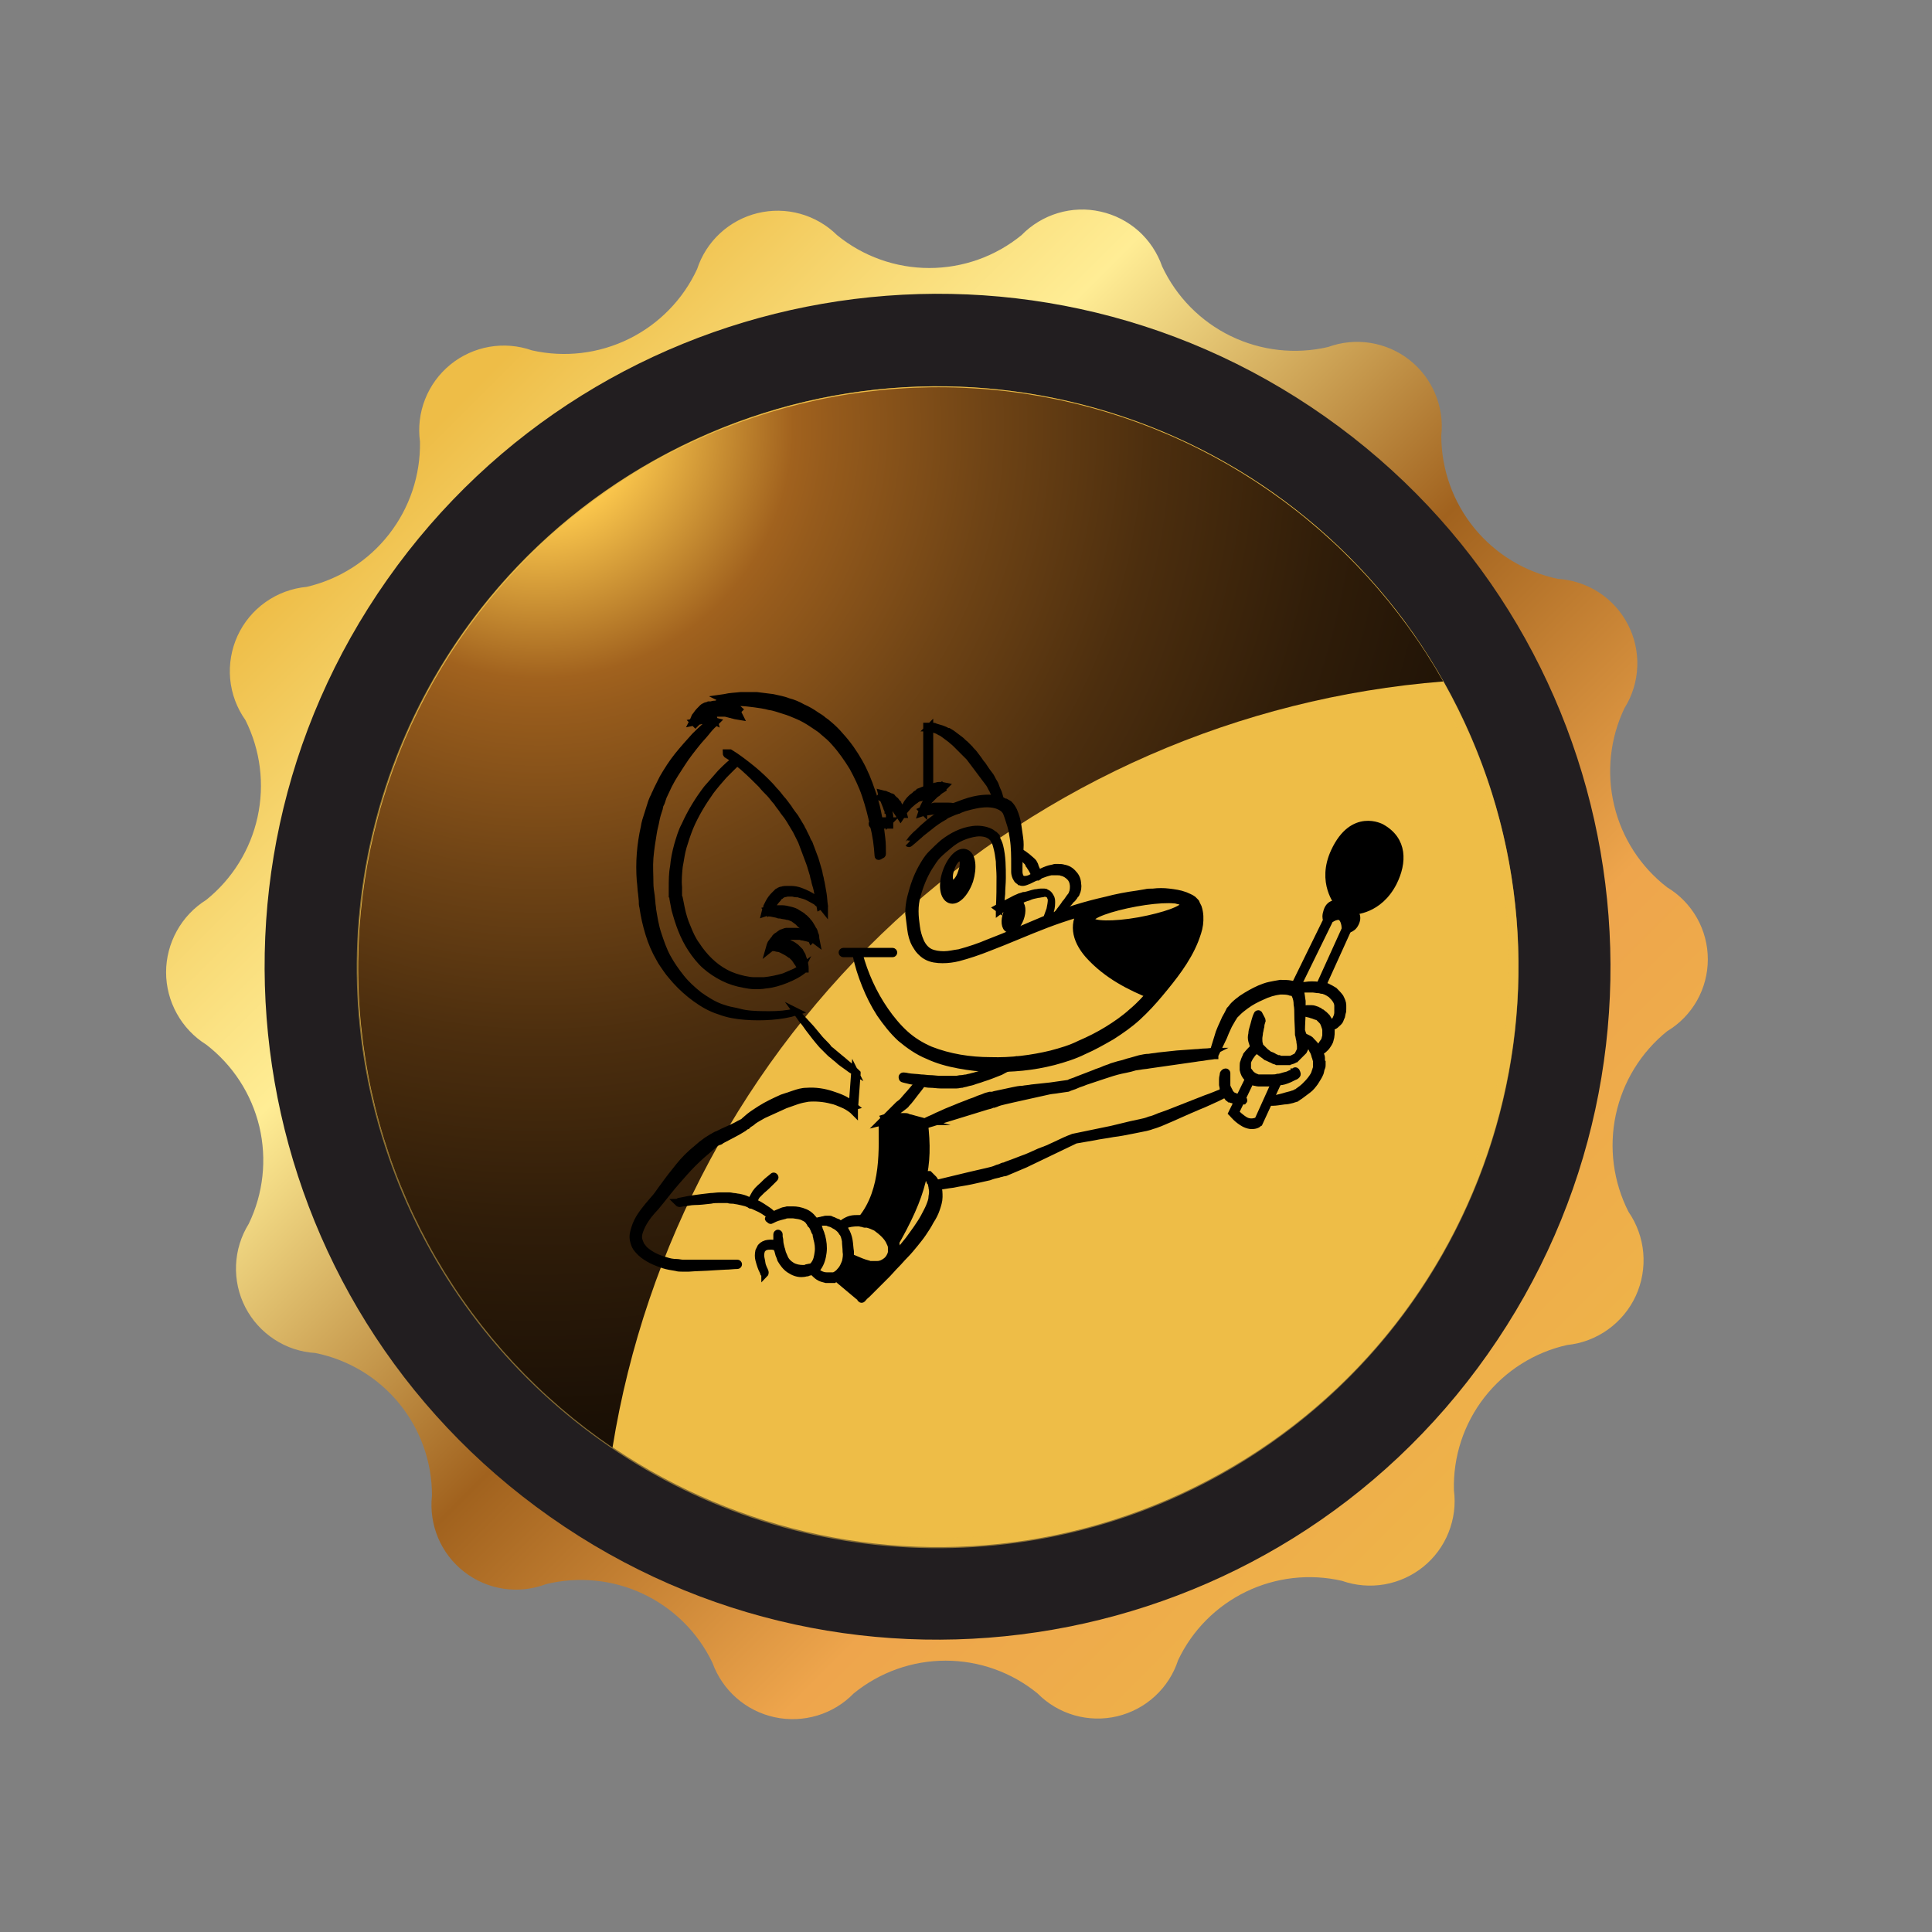 <svg width="29" height="29" viewBox="0 0 29 29" fill="none" xmlns="http://www.w3.org/2000/svg">
<rect x="0" y="0" width="29" height="29" fill="#808080" stroke="none"/>
<path d="M17.684 24.919C17.617 25.126 17.497 25.313 17.337 25.46C17.177 25.608 16.982 25.711 16.77 25.762C16.558 25.812 16.337 25.807 16.127 25.747C15.918 25.687 15.727 25.574 15.574 25.419C15.185 25.101 14.697 24.927 14.194 24.927C13.691 24.927 13.204 25.101 12.814 25.419C12.663 25.575 12.474 25.689 12.267 25.751C12.059 25.813 11.839 25.822 11.627 25.776C11.415 25.73 11.218 25.631 11.055 25.488C10.892 25.345 10.768 25.163 10.694 24.959C10.477 24.505 10.109 24.14 9.654 23.925C9.199 23.71 8.683 23.659 8.194 23.779C7.991 23.856 7.771 23.879 7.556 23.847C7.341 23.814 7.138 23.727 6.967 23.593C6.795 23.46 6.661 23.285 6.576 23.084C6.492 22.884 6.46 22.665 6.484 22.449C6.485 21.945 6.311 21.457 5.992 21.067C5.673 20.676 5.228 20.409 4.734 20.309C4.515 20.296 4.302 20.226 4.118 20.105C3.934 19.985 3.784 19.819 3.683 19.624C3.582 19.428 3.534 19.209 3.543 18.99C3.552 18.77 3.618 18.556 3.734 18.369C3.953 17.916 4.009 17.401 3.893 16.911C3.776 16.421 3.494 15.986 3.094 15.679C2.91 15.564 2.759 15.404 2.654 15.214C2.549 15.025 2.493 14.811 2.493 14.594C2.493 14.377 2.549 14.164 2.654 13.974C2.759 13.784 2.91 13.624 3.094 13.509C3.486 13.194 3.759 12.755 3.866 12.264C3.974 11.772 3.909 11.259 3.684 10.809C3.555 10.627 3.476 10.415 3.455 10.192C3.435 9.97 3.473 9.746 3.566 9.543C3.659 9.341 3.804 9.166 3.987 9.037C4.169 8.908 4.382 8.83 4.604 8.809C5.094 8.695 5.53 8.416 5.839 8.02C6.149 7.623 6.313 7.132 6.304 6.629C6.275 6.414 6.301 6.194 6.381 5.992C6.461 5.789 6.591 5.611 6.76 5.473C6.929 5.335 7.13 5.244 7.344 5.206C7.559 5.169 7.779 5.187 7.984 5.259C8.475 5.37 8.989 5.309 9.44 5.087C9.891 4.865 10.253 4.495 10.464 4.039C10.531 3.833 10.65 3.648 10.809 3.501C10.968 3.354 11.162 3.25 11.372 3.199C11.582 3.148 11.803 3.151 12.011 3.209C12.22 3.267 12.41 3.377 12.564 3.529C12.955 3.849 13.445 4.023 13.949 4.023C14.454 4.023 14.943 3.849 15.334 3.529C15.485 3.374 15.674 3.26 15.881 3.198C16.089 3.136 16.309 3.128 16.52 3.176C16.732 3.223 16.928 3.323 17.09 3.467C17.251 3.611 17.373 3.795 17.444 3.999C17.658 4.456 18.022 4.825 18.475 5.045C18.928 5.265 19.444 5.323 19.934 5.209C20.137 5.135 20.356 5.113 20.569 5.147C20.783 5.181 20.984 5.268 21.154 5.401C21.325 5.535 21.458 5.709 21.542 5.908C21.626 6.107 21.658 6.324 21.634 6.539C21.635 7.044 21.809 7.533 22.128 7.925C22.447 8.316 22.89 8.586 23.384 8.689C23.604 8.703 23.816 8.773 24.001 8.893C24.185 9.013 24.335 9.179 24.436 9.375C24.537 9.571 24.585 9.789 24.576 10.009C24.567 10.229 24.501 10.443 24.384 10.629C24.167 11.083 24.112 11.598 24.229 12.088C24.345 12.577 24.626 13.012 25.024 13.319C25.211 13.431 25.365 13.59 25.472 13.779C25.579 13.968 25.635 14.182 25.635 14.399C25.635 14.617 25.579 14.831 25.472 15.02C25.365 15.209 25.211 15.367 25.024 15.479C24.631 15.796 24.36 16.238 24.254 16.732C24.148 17.225 24.216 17.74 24.444 18.189C24.57 18.372 24.647 18.585 24.666 18.806C24.685 19.027 24.646 19.25 24.554 19.451C24.461 19.653 24.317 19.827 24.137 19.956C23.956 20.086 23.745 20.166 23.524 20.189C23.032 20.298 22.593 20.576 22.282 20.974C21.972 21.372 21.81 21.865 21.824 22.369C21.852 22.584 21.824 22.802 21.743 23.004C21.663 23.205 21.532 23.382 21.364 23.518C21.195 23.654 20.995 23.745 20.782 23.782C20.568 23.819 20.349 23.801 20.144 23.729C19.66 23.618 19.152 23.675 18.705 23.891C18.257 24.108 17.897 24.47 17.684 24.919Z" fill="url(#paint0_linear)"/>
<path d="M22.331 20.326C25.543 15.765 24.449 9.464 19.888 6.253C15.327 3.041 9.026 4.135 5.815 8.696C2.603 13.257 3.697 19.558 8.258 22.769C12.819 25.981 19.12 24.887 22.331 20.326Z" fill="#221E20"/>
<path d="M17.934 22.322C22.248 20.193 24.02 14.971 21.892 10.657C19.764 6.343 14.541 4.571 10.227 6.699C5.913 8.828 4.141 14.05 6.27 18.364C8.398 22.678 13.62 24.45 17.934 22.322Z" fill="url(#paint1_linear)"/>
<path style="mix-blend-mode:screen" opacity="0.5" d="M14.084 5.929C15.781 5.931 17.439 6.436 18.848 7.38C20.258 8.324 21.356 9.665 22.004 11.233C22.652 12.801 22.82 14.526 22.488 16.189C22.156 17.853 21.338 19.381 20.138 20.58C18.938 21.779 17.409 22.595 15.745 22.925C14.081 23.255 12.356 23.085 10.789 22.435C9.221 21.786 7.882 20.686 6.94 19.275C5.997 17.864 5.494 16.206 5.494 14.509C5.497 12.233 6.403 10.05 8.014 8.442C9.624 6.833 11.808 5.929 14.084 5.929V5.929ZM14.084 5.799C12.359 5.797 10.672 6.307 9.236 7.265C7.801 8.222 6.681 9.584 6.02 11.178C5.359 12.771 5.185 14.526 5.521 16.218C5.858 17.91 6.688 19.465 7.908 20.685C9.129 21.905 10.683 22.736 12.376 23.072C14.068 23.408 15.822 23.235 17.416 22.574C19.01 21.912 20.372 20.793 21.329 19.358C22.286 17.922 22.796 16.235 22.794 14.509C22.794 12.199 21.877 9.984 20.243 8.35C18.61 6.717 16.394 5.799 14.084 5.799Z" fill="url(#paint2_linear)"/>
<path style="mix-blend-mode:screen" d="M21.664 10.229C21.017 9.088 20.121 8.107 19.042 7.36C17.963 6.613 16.729 6.12 15.432 5.917C14.136 5.715 12.81 5.807 11.555 6.189C10.299 6.57 9.146 7.23 8.181 8.12C7.216 9.009 6.465 10.105 5.984 11.326C5.502 12.547 5.303 13.861 5.4 15.169C5.497 16.478 5.889 17.748 6.546 18.884C7.203 20.02 8.109 20.992 9.194 21.729C9.684 18.693 11.18 15.909 13.441 13.823C15.702 11.738 18.598 10.472 21.664 10.229V10.229Z" fill="url(#paint3_radial)"/>
<path d="M12.858 19.438C12.968 19.328 13.138 19.138 13.238 18.998C13.238 18.998 12.918 19.008 12.758 18.888C12.758 18.888 12.708 19.148 12.548 19.178L12.858 19.438Z" fill="black" stroke="black" stroke-width="0.1" stroke-miterlimit="10"/>
<path d="M13.878 16.848C13.958 17.508 13.868 17.918 13.408 18.718C13.408 18.718 13.368 18.508 13.238 18.428C13.108 18.348 12.928 18.298 12.928 18.298C13.288 17.858 13.238 17.218 13.238 16.838C13.238 16.838 13.348 16.758 13.538 16.768C13.728 16.788 13.878 16.848 13.878 16.848Z" fill="black" stroke="black" stroke-width="0.1" stroke-miterlimit="10"/>
<path d="M15.288 13.548C15.348 13.568 15.358 13.678 15.318 13.788C15.278 13.898 15.198 13.978 15.138 13.948C15.078 13.928 15.068 13.818 15.108 13.708C15.148 13.608 15.228 13.528 15.288 13.548ZM15.198 13.668C15.178 13.718 15.178 13.768 15.208 13.778C15.228 13.788 15.258 13.748 15.278 13.698C15.298 13.648 15.298 13.598 15.268 13.588C15.248 13.578 15.218 13.618 15.198 13.668Z" fill="black" stroke="black" stroke-width="0.1" stroke-miterlimit="10"/>
<path d="M14.558 13.218C14.488 13.418 14.358 13.548 14.258 13.508C14.158 13.468 14.128 13.288 14.198 13.088C14.268 12.888 14.398 12.758 14.498 12.798C14.598 12.838 14.618 13.018 14.558 13.218ZM14.418 12.878C14.378 12.858 14.308 12.938 14.278 13.038C14.238 13.138 14.248 13.238 14.288 13.258C14.328 13.278 14.398 13.198 14.428 13.098C14.468 12.988 14.468 12.898 14.418 12.878Z" fill="black" stroke="black" stroke-width="0.1" stroke-miterlimit="10"/>
<path d="M17.288 14.948C16.968 14.818 16.618 14.648 16.338 14.338C16.128 14.098 16.088 13.848 16.268 13.618C16.268 13.618 17.478 13.218 17.898 13.528C18.098 13.678 17.938 14.058 17.718 14.398C17.528 14.688 17.288 14.948 17.288 14.948ZM17.048 13.558C16.668 13.628 16.358 13.738 16.378 13.808C16.388 13.878 16.708 13.888 17.098 13.818C17.478 13.748 17.788 13.638 17.768 13.568C17.758 13.488 17.428 13.488 17.048 13.558Z" fill="black" stroke="black" stroke-width="0.1" stroke-miterlimit="10"/>
<path d="M13.178 12.848C13.168 12.688 13.148 12.538 13.108 12.388C13.078 12.238 13.038 12.088 12.988 11.938C12.938 11.788 12.868 11.648 12.798 11.518C12.718 11.388 12.628 11.258 12.528 11.148C12.478 11.088 12.418 11.038 12.358 10.988C12.328 10.958 12.298 10.938 12.268 10.918C12.238 10.898 12.208 10.878 12.178 10.858C12.118 10.818 12.048 10.778 11.978 10.748C11.908 10.718 11.838 10.688 11.768 10.668C11.698 10.648 11.628 10.618 11.548 10.608C11.478 10.588 11.398 10.578 11.328 10.568C11.248 10.558 11.178 10.548 11.098 10.548C11.018 10.548 10.948 10.548 10.868 10.548L10.878 10.508C10.898 10.518 10.918 10.528 10.948 10.548C10.968 10.558 10.988 10.578 11.008 10.598C11.018 10.608 11.018 10.608 11.018 10.608L11.028 10.618C11.038 10.628 11.048 10.638 11.048 10.648C11.058 10.658 11.068 10.668 11.068 10.678C11.068 10.688 11.078 10.688 11.078 10.698C11.078 10.708 11.088 10.708 11.088 10.718L11.108 10.758L11.048 10.748L11.008 10.738C10.998 10.738 10.978 10.728 10.968 10.728C10.958 10.728 10.938 10.718 10.928 10.718L10.888 10.708C10.878 10.708 10.858 10.708 10.848 10.708C10.838 10.708 10.818 10.708 10.808 10.708C10.798 10.708 10.778 10.708 10.768 10.708C10.758 10.708 10.738 10.708 10.728 10.708C10.718 10.708 10.698 10.708 10.688 10.718H10.668L10.648 10.728C10.638 10.728 10.628 10.738 10.608 10.738C10.598 10.748 10.588 10.748 10.568 10.758C10.548 10.768 10.518 10.788 10.498 10.808C10.488 10.818 10.478 10.828 10.468 10.838C10.458 10.848 10.448 10.858 10.438 10.868L10.408 10.838C10.458 10.828 10.508 10.818 10.558 10.798H10.578C10.588 10.798 10.588 10.798 10.598 10.798C10.598 10.798 10.598 10.798 10.608 10.798H10.618C10.628 10.798 10.628 10.798 10.638 10.798C10.668 10.798 10.688 10.808 10.718 10.818L10.758 10.828L10.728 10.858C10.678 10.898 10.638 10.948 10.598 10.998C10.558 11.048 10.508 11.098 10.468 11.148C10.388 11.248 10.308 11.348 10.238 11.458C10.168 11.568 10.098 11.668 10.038 11.788C10.008 11.848 9.988 11.898 9.958 11.958C9.948 11.988 9.938 12.018 9.928 12.048L9.918 12.068L9.908 12.088L9.898 12.138C9.878 12.198 9.858 12.258 9.848 12.318C9.838 12.378 9.818 12.438 9.808 12.508C9.788 12.628 9.768 12.758 9.758 12.878C9.748 13.008 9.758 13.128 9.758 13.258C9.758 13.318 9.768 13.388 9.778 13.448L9.788 13.548C9.788 13.578 9.798 13.618 9.798 13.648C9.818 13.768 9.838 13.898 9.878 14.018C9.918 14.138 9.958 14.258 10.018 14.368C10.078 14.478 10.148 14.578 10.228 14.678C10.308 14.778 10.398 14.858 10.498 14.938C10.598 15.008 10.708 15.078 10.818 15.118C10.878 15.138 10.938 15.158 10.998 15.168C11.058 15.178 11.118 15.198 11.178 15.208C11.298 15.228 11.428 15.228 11.558 15.228C11.688 15.228 11.808 15.218 11.938 15.188H11.948L11.958 15.198C11.998 15.238 12.028 15.278 12.068 15.318L12.178 15.438L12.278 15.558C12.308 15.598 12.348 15.638 12.388 15.678C12.408 15.698 12.428 15.718 12.438 15.738C12.458 15.758 12.478 15.768 12.498 15.788L12.618 15.888C12.658 15.918 12.698 15.958 12.738 15.988C12.778 16.028 12.818 16.058 12.858 16.098L12.868 16.108V16.118L12.828 16.658V16.698L12.798 16.668C12.748 16.628 12.698 16.598 12.648 16.578C12.598 16.558 12.538 16.528 12.478 16.518C12.368 16.488 12.238 16.478 12.128 16.488C12.068 16.498 12.018 16.508 11.958 16.528C11.898 16.548 11.848 16.568 11.788 16.588C11.678 16.638 11.568 16.688 11.458 16.738C11.408 16.768 11.348 16.798 11.308 16.828C11.288 16.848 11.258 16.868 11.238 16.878L11.218 16.898C11.208 16.898 11.208 16.908 11.198 16.908C11.188 16.918 11.168 16.928 11.158 16.938C11.048 17.008 10.938 17.058 10.828 17.118C10.818 17.128 10.808 17.138 10.788 17.138C10.778 17.138 10.778 17.148 10.768 17.148L10.748 17.158C10.728 17.178 10.698 17.198 10.678 17.218L10.608 17.278L10.538 17.338C10.448 17.418 10.358 17.508 10.278 17.598C10.198 17.688 10.118 17.778 10.038 17.878L9.918 18.028C9.878 18.078 9.838 18.128 9.798 18.168C9.718 18.258 9.648 18.358 9.608 18.468C9.588 18.518 9.578 18.578 9.598 18.628C9.608 18.658 9.618 18.678 9.628 18.698C9.648 18.718 9.658 18.738 9.678 18.758C9.768 18.838 9.878 18.888 9.988 18.918C10.048 18.938 10.098 18.948 10.158 18.948C10.188 18.948 10.218 18.958 10.248 18.958H10.268H10.278H10.288H10.338C10.458 18.958 10.588 18.958 10.708 18.958H10.888C10.948 18.958 11.008 18.958 11.068 18.958C11.078 18.958 11.088 18.968 11.088 18.978C11.088 18.988 11.078 18.998 11.068 18.998C11.008 18.998 10.948 19.008 10.888 19.008L10.708 19.018C10.588 19.028 10.458 19.028 10.338 19.038H10.288H10.278H10.268H10.258H10.238C10.208 19.038 10.178 19.038 10.148 19.028C10.088 19.018 10.018 19.008 9.958 18.988C9.838 18.948 9.718 18.898 9.618 18.808C9.598 18.788 9.568 18.758 9.548 18.728C9.528 18.698 9.518 18.668 9.508 18.628C9.488 18.558 9.508 18.488 9.528 18.428C9.568 18.298 9.648 18.198 9.728 18.098C9.768 18.048 9.808 18.008 9.848 17.958C9.888 17.908 9.918 17.858 9.958 17.808C10.028 17.708 10.108 17.608 10.188 17.508C10.268 17.408 10.358 17.318 10.458 17.238C10.478 17.218 10.508 17.198 10.528 17.178L10.608 17.118C10.638 17.098 10.658 17.088 10.688 17.068L10.708 17.058C10.718 17.048 10.718 17.048 10.728 17.048C10.738 17.038 10.758 17.028 10.768 17.028C10.878 16.968 10.998 16.928 11.098 16.868L11.118 16.858L11.138 16.848C11.148 16.848 11.148 16.838 11.158 16.838L11.178 16.818C11.198 16.798 11.228 16.778 11.248 16.758C11.298 16.718 11.348 16.688 11.408 16.648C11.518 16.578 11.628 16.528 11.738 16.478C11.798 16.458 11.858 16.438 11.918 16.418C11.978 16.398 12.038 16.378 12.108 16.378C12.238 16.368 12.368 16.388 12.488 16.428C12.548 16.448 12.608 16.468 12.668 16.498C12.728 16.528 12.778 16.568 12.828 16.608L12.788 16.618L12.828 16.078L12.838 16.098C12.788 16.068 12.748 16.038 12.708 16.008C12.668 15.978 12.618 15.948 12.578 15.908C12.558 15.888 12.538 15.878 12.518 15.858C12.498 15.838 12.478 15.828 12.458 15.808C12.438 15.788 12.418 15.768 12.398 15.748C12.378 15.728 12.358 15.708 12.338 15.688C12.268 15.608 12.198 15.518 12.138 15.438C12.108 15.398 12.078 15.348 12.038 15.308C12.008 15.268 11.978 15.218 11.948 15.178L11.968 15.188C11.838 15.228 11.708 15.248 11.578 15.258C11.448 15.268 11.318 15.268 11.188 15.258C11.058 15.248 10.928 15.228 10.798 15.178C10.668 15.138 10.548 15.068 10.438 14.988C10.328 14.908 10.228 14.818 10.138 14.718C10.098 14.668 10.048 14.618 10.008 14.558C9.968 14.498 9.928 14.448 9.898 14.388C9.828 14.268 9.778 14.148 9.738 14.018C9.698 13.888 9.668 13.758 9.648 13.618C9.638 13.588 9.638 13.548 9.638 13.518L9.628 13.418C9.618 13.358 9.618 13.288 9.608 13.218C9.598 13.088 9.598 12.948 9.608 12.818C9.618 12.688 9.638 12.548 9.668 12.418C9.678 12.348 9.698 12.288 9.718 12.228C9.738 12.168 9.758 12.098 9.778 12.038L9.798 11.988L9.808 11.968L9.818 11.948C9.828 11.918 9.848 11.888 9.858 11.858C9.888 11.798 9.918 11.738 9.948 11.678C10.018 11.558 10.088 11.448 10.168 11.348C10.248 11.248 10.338 11.148 10.428 11.048C10.518 10.958 10.618 10.868 10.718 10.788L10.728 10.828C10.708 10.818 10.678 10.818 10.658 10.808C10.648 10.808 10.648 10.808 10.638 10.808C10.638 10.808 10.638 10.808 10.628 10.808C10.618 10.808 10.618 10.808 10.608 10.808H10.588C10.538 10.818 10.488 10.828 10.438 10.838L10.388 10.848L10.408 10.808C10.418 10.788 10.418 10.778 10.428 10.758C10.438 10.748 10.448 10.728 10.458 10.718C10.478 10.688 10.498 10.668 10.528 10.638C10.538 10.628 10.538 10.628 10.548 10.618C10.558 10.608 10.558 10.608 10.568 10.608C10.578 10.598 10.598 10.588 10.618 10.588L10.638 10.578H10.648H10.658H10.668C10.688 10.578 10.698 10.568 10.718 10.568C10.738 10.568 10.748 10.568 10.768 10.558C10.788 10.558 10.798 10.558 10.818 10.558C10.838 10.558 10.848 10.558 10.868 10.558C10.888 10.558 10.898 10.558 10.918 10.568C10.938 10.568 10.948 10.578 10.968 10.578C10.988 10.588 10.998 10.588 11.018 10.598C11.038 10.608 11.048 10.618 11.058 10.618C11.068 10.628 11.088 10.638 11.098 10.648L11.068 10.678C11.068 10.678 11.068 10.668 11.058 10.668C11.058 10.658 11.048 10.658 11.048 10.658C11.038 10.648 11.038 10.638 11.028 10.628C11.018 10.618 11.018 10.608 11.008 10.598L10.998 10.588L10.988 10.578C10.968 10.568 10.948 10.548 10.928 10.538C10.908 10.528 10.888 10.518 10.868 10.508L10.808 10.478L10.878 10.468C10.958 10.448 11.038 10.448 11.118 10.438C11.198 10.438 11.278 10.438 11.358 10.438C11.438 10.448 11.518 10.458 11.598 10.468C11.678 10.488 11.758 10.498 11.828 10.528C11.908 10.548 11.978 10.578 12.048 10.618C12.118 10.648 12.188 10.688 12.258 10.738C12.288 10.758 12.328 10.778 12.358 10.808C12.388 10.828 12.428 10.858 12.448 10.878C12.508 10.928 12.568 10.988 12.618 11.048C12.728 11.168 12.818 11.298 12.898 11.438C12.978 11.578 13.038 11.728 13.088 11.878C13.118 11.958 13.138 12.028 13.158 12.108C13.178 12.188 13.188 12.268 13.208 12.338C13.218 12.418 13.228 12.498 13.238 12.578C13.248 12.658 13.248 12.738 13.248 12.818C13.248 12.828 13.238 12.838 13.228 12.838C13.188 12.868 13.178 12.858 13.178 12.848Z" fill="black" stroke="black" stroke-width="0.1" stroke-miterlimit="10"/>
<path d="M10.958 11.298C11.058 11.358 11.148 11.428 11.238 11.498C11.328 11.568 11.418 11.648 11.498 11.728C11.538 11.768 11.578 11.808 11.618 11.858C11.658 11.898 11.698 11.948 11.728 11.988C11.768 12.028 11.798 12.078 11.838 12.128C11.868 12.178 11.908 12.228 11.938 12.268C11.968 12.318 11.998 12.368 12.028 12.418C12.038 12.448 12.058 12.468 12.068 12.498L12.108 12.578C12.118 12.608 12.128 12.628 12.148 12.658C12.158 12.688 12.168 12.708 12.178 12.738L12.208 12.818L12.238 12.898C12.258 12.958 12.268 13.008 12.288 13.068C12.298 13.098 12.298 13.128 12.308 13.158C12.318 13.188 12.318 13.218 12.328 13.248C12.338 13.308 12.348 13.368 12.358 13.418C12.368 13.478 12.368 13.538 12.378 13.598V13.658L12.338 13.608C12.318 13.598 12.308 13.578 12.288 13.568C12.268 13.558 12.258 13.538 12.238 13.528C12.198 13.508 12.168 13.488 12.128 13.468C12.088 13.448 12.048 13.438 12.008 13.428C11.988 13.418 11.968 13.418 11.948 13.418C11.928 13.418 11.908 13.408 11.888 13.408C11.868 13.408 11.848 13.408 11.828 13.408C11.808 13.408 11.788 13.418 11.768 13.418C11.748 13.428 11.738 13.428 11.718 13.448C11.698 13.458 11.688 13.468 11.678 13.488C11.648 13.518 11.628 13.548 11.598 13.588C11.588 13.608 11.578 13.618 11.558 13.638C11.548 13.658 11.538 13.678 11.528 13.688L11.508 13.658C11.548 13.648 11.588 13.638 11.618 13.638C11.658 13.638 11.698 13.638 11.738 13.638C11.778 13.638 11.818 13.648 11.858 13.658C11.898 13.668 11.938 13.678 11.978 13.708C11.998 13.718 12.008 13.728 12.028 13.738C12.048 13.748 12.058 13.768 12.078 13.778C12.088 13.788 12.108 13.808 12.118 13.818C12.128 13.838 12.148 13.848 12.158 13.868C12.168 13.888 12.178 13.898 12.188 13.918C12.198 13.938 12.208 13.958 12.218 13.968C12.228 13.988 12.228 14.008 12.238 14.028C12.248 14.048 12.248 14.068 12.248 14.088L12.258 14.138L12.218 14.108L12.178 14.098C12.168 14.098 12.148 14.088 12.138 14.088C12.108 14.078 12.088 14.078 12.058 14.068C12.048 14.068 12.028 14.068 12.018 14.058C12.008 14.058 11.988 14.058 11.978 14.058C11.948 14.058 11.928 14.058 11.898 14.058H11.878H11.868H11.858C11.848 14.058 11.848 14.058 11.838 14.058C11.828 14.058 11.828 14.058 11.818 14.058C11.808 14.058 11.798 14.068 11.788 14.068C11.778 14.068 11.778 14.068 11.768 14.078L11.748 14.088C11.738 14.098 11.728 14.098 11.718 14.108C11.708 14.118 11.698 14.118 11.688 14.128C11.678 14.138 11.668 14.148 11.658 14.158C11.648 14.168 11.638 14.178 11.628 14.188L11.608 14.158C11.628 14.148 11.638 14.148 11.648 14.148C11.658 14.148 11.678 14.138 11.688 14.138C11.718 14.138 11.748 14.138 11.778 14.138C11.808 14.148 11.838 14.148 11.868 14.168C11.898 14.178 11.918 14.198 11.948 14.218C11.958 14.228 11.968 14.238 11.978 14.248C11.988 14.258 11.988 14.258 11.998 14.268L12.008 14.278L12.018 14.298C12.018 14.308 12.028 14.308 12.028 14.318C12.038 14.328 12.048 14.348 12.048 14.358C12.058 14.388 12.068 14.418 12.078 14.438C12.078 14.468 12.088 14.498 12.088 14.528V14.548H12.078C11.998 14.618 11.898 14.668 11.798 14.708C11.698 14.748 11.598 14.778 11.488 14.788C11.438 14.798 11.378 14.798 11.328 14.798C11.278 14.798 11.218 14.788 11.168 14.778C11.058 14.758 10.958 14.728 10.858 14.678C10.758 14.628 10.668 14.568 10.588 14.498C10.508 14.428 10.438 14.338 10.378 14.248C10.318 14.158 10.268 14.058 10.228 13.958C10.188 13.858 10.158 13.758 10.128 13.648C10.118 13.598 10.108 13.538 10.098 13.488C10.098 13.478 10.098 13.458 10.088 13.448V13.438V13.428V13.408C10.088 13.378 10.088 13.358 10.088 13.328C10.088 13.218 10.088 13.108 10.108 13.008C10.118 12.898 10.138 12.798 10.168 12.688C10.198 12.588 10.228 12.478 10.278 12.388C10.368 12.188 10.478 12.008 10.608 11.838C10.678 11.758 10.748 11.678 10.818 11.598C10.898 11.518 10.968 11.448 11.058 11.388C11.068 11.378 11.078 11.388 11.088 11.398C11.098 11.408 11.098 11.418 11.088 11.428C11.048 11.458 11.008 11.498 10.978 11.528C10.938 11.568 10.908 11.598 10.868 11.638C10.798 11.718 10.728 11.798 10.668 11.878C10.548 12.048 10.438 12.228 10.358 12.418C10.318 12.518 10.288 12.608 10.258 12.708C10.228 12.808 10.218 12.908 10.198 13.008C10.188 13.108 10.178 13.218 10.188 13.318C10.188 13.348 10.188 13.368 10.188 13.398V13.418V13.428V13.438C10.188 13.448 10.188 13.458 10.198 13.478C10.208 13.528 10.218 13.578 10.228 13.628C10.248 13.728 10.278 13.828 10.318 13.918C10.358 14.018 10.398 14.108 10.458 14.188C10.568 14.358 10.718 14.508 10.888 14.598C10.978 14.648 11.078 14.678 11.168 14.698C11.218 14.708 11.268 14.718 11.318 14.718C11.368 14.718 11.418 14.718 11.468 14.718C11.568 14.708 11.668 14.688 11.768 14.658C11.818 14.638 11.858 14.618 11.908 14.598C11.958 14.578 11.998 14.548 12.038 14.518L12.028 14.538L12.008 14.508C11.998 14.498 11.998 14.488 11.988 14.478C11.978 14.458 11.958 14.438 11.948 14.418C11.938 14.408 11.938 14.398 11.928 14.388L11.918 14.378L11.908 14.368L11.898 14.358L11.888 14.348C11.878 14.338 11.868 14.328 11.858 14.328C11.818 14.298 11.778 14.278 11.738 14.258C11.718 14.248 11.698 14.238 11.668 14.238C11.658 14.238 11.648 14.228 11.628 14.228C11.618 14.228 11.598 14.228 11.588 14.218L11.538 14.258L11.558 14.188C11.568 14.168 11.568 14.158 11.578 14.148C11.588 14.138 11.598 14.118 11.608 14.108C11.618 14.098 11.628 14.088 11.638 14.068C11.648 14.058 11.658 14.048 11.678 14.038C11.688 14.028 11.708 14.018 11.718 14.008C11.728 13.998 11.748 13.998 11.768 13.988C11.778 13.988 11.788 13.978 11.798 13.978H11.818H11.828H11.838H11.858C11.878 13.978 11.888 13.978 11.908 13.978C11.928 13.978 11.938 13.978 11.958 13.978C11.988 13.978 12.018 13.988 12.048 13.998C12.058 13.998 12.078 14.008 12.088 14.008C12.098 14.018 12.118 14.018 12.128 14.028C12.138 14.038 12.158 14.038 12.168 14.048C12.178 14.058 12.198 14.068 12.208 14.078L12.178 14.108C12.168 14.088 12.168 14.078 12.158 14.058C12.148 14.038 12.138 14.028 12.128 14.008C12.118 13.988 12.108 13.978 12.098 13.968C12.088 13.958 12.078 13.938 12.068 13.928C12.058 13.918 12.048 13.898 12.028 13.888C12.018 13.878 11.998 13.868 11.988 13.848C11.978 13.838 11.958 13.828 11.948 13.818C11.938 13.808 11.918 13.798 11.908 13.788C11.878 13.778 11.848 13.758 11.818 13.758C11.788 13.748 11.748 13.748 11.718 13.738C11.698 13.738 11.678 13.738 11.668 13.728L11.618 13.718L11.568 13.708C11.548 13.708 11.528 13.708 11.508 13.698L11.478 13.708L11.488 13.668C11.498 13.648 11.508 13.628 11.508 13.608C11.518 13.588 11.528 13.568 11.538 13.548C11.558 13.508 11.588 13.468 11.618 13.438C11.638 13.418 11.648 13.408 11.668 13.388C11.688 13.378 11.708 13.358 11.738 13.358C11.758 13.348 11.788 13.348 11.808 13.348C11.828 13.348 11.858 13.348 11.878 13.348C11.968 13.348 12.058 13.388 12.138 13.428C12.178 13.448 12.218 13.478 12.248 13.498C12.268 13.508 12.288 13.528 12.298 13.538C12.318 13.548 12.328 13.568 12.348 13.588L12.308 13.608C12.298 13.548 12.288 13.498 12.278 13.438C12.268 13.378 12.258 13.328 12.238 13.268C12.228 13.238 12.228 13.208 12.218 13.188C12.208 13.158 12.208 13.128 12.198 13.108C12.178 13.048 12.168 12.998 12.148 12.948L12.118 12.868L12.088 12.788C12.078 12.758 12.068 12.738 12.058 12.708C12.048 12.678 12.038 12.658 12.028 12.628L11.988 12.548L11.948 12.468C11.918 12.418 11.888 12.368 11.858 12.318C11.828 12.268 11.798 12.228 11.758 12.178C11.728 12.128 11.688 12.088 11.658 12.038C11.618 11.998 11.588 11.948 11.548 11.908C11.508 11.868 11.468 11.828 11.428 11.778C11.348 11.698 11.268 11.618 11.178 11.538C11.138 11.498 11.088 11.468 11.048 11.428C11.008 11.388 10.958 11.358 10.908 11.328C10.898 11.318 10.898 11.308 10.898 11.298C10.928 11.298 10.948 11.298 10.958 11.298Z" fill="black" stroke="black" stroke-width="0.1" stroke-miterlimit="10"/>
<path d="M15.708 13.788C15.728 13.738 15.738 13.698 15.758 13.648C15.768 13.598 15.778 13.548 15.778 13.508C15.778 13.488 15.768 13.468 15.758 13.448C15.748 13.428 15.738 13.418 15.718 13.418C15.698 13.408 15.678 13.408 15.648 13.418C15.628 13.418 15.598 13.428 15.578 13.428C15.528 13.438 15.478 13.448 15.438 13.468C15.428 13.468 15.418 13.478 15.408 13.478C15.398 13.478 15.388 13.488 15.378 13.488C15.358 13.498 15.328 13.508 15.308 13.518C15.218 13.558 15.128 13.608 15.038 13.648L14.998 13.678V13.628C15.008 13.468 15.008 13.318 15.008 13.158C15.008 13.078 14.998 12.998 14.998 12.928C14.988 12.848 14.978 12.778 14.958 12.708C14.948 12.668 14.938 12.638 14.918 12.608V12.598L14.908 12.588L14.898 12.578C14.898 12.578 14.898 12.578 14.888 12.568C14.878 12.558 14.868 12.548 14.848 12.538C14.798 12.508 14.718 12.498 14.648 12.508C14.578 12.518 14.508 12.538 14.438 12.568C14.368 12.598 14.308 12.638 14.248 12.688C14.188 12.738 14.128 12.788 14.078 12.838C14.028 12.888 13.988 12.958 13.948 13.018C13.868 13.148 13.808 13.298 13.768 13.448C13.748 13.518 13.738 13.598 13.738 13.678C13.738 13.758 13.748 13.838 13.758 13.908C13.768 13.988 13.788 14.058 13.818 14.128C13.848 14.198 13.898 14.258 13.958 14.288C14.018 14.318 14.098 14.328 14.168 14.328C14.248 14.328 14.318 14.308 14.398 14.298C14.548 14.258 14.698 14.208 14.838 14.148C15.128 14.038 15.418 13.908 15.708 13.788C15.998 13.668 16.298 13.578 16.608 13.508C16.758 13.468 16.918 13.438 17.068 13.418L17.188 13.398C17.228 13.388 17.268 13.388 17.308 13.388C17.388 13.378 17.468 13.378 17.548 13.388C17.628 13.398 17.708 13.408 17.788 13.438C17.828 13.458 17.868 13.468 17.908 13.498L17.918 13.508L17.928 13.518L17.938 13.528L17.948 13.538C17.958 13.548 17.958 13.548 17.958 13.558C17.968 13.578 17.978 13.598 17.988 13.618C18.018 13.708 18.018 13.798 18.008 13.878C17.998 13.958 17.968 14.038 17.938 14.118C17.818 14.418 17.608 14.678 17.408 14.918C17.308 15.038 17.198 15.158 17.078 15.268C16.958 15.378 16.828 15.468 16.688 15.558C16.548 15.638 16.408 15.718 16.268 15.778C16.128 15.848 15.968 15.898 15.818 15.938C15.508 16.018 15.188 16.048 14.868 16.038C14.708 16.038 14.548 16.018 14.388 15.988C14.228 15.958 14.078 15.918 13.928 15.848C13.778 15.788 13.638 15.688 13.518 15.588C13.398 15.478 13.298 15.348 13.208 15.218C13.118 15.078 13.048 14.938 12.988 14.788C12.928 14.638 12.878 14.488 12.848 14.328C12.848 14.318 12.858 14.308 12.868 14.298C12.878 14.298 12.888 14.298 12.898 14.318C12.978 14.618 13.108 14.908 13.288 15.168C13.378 15.298 13.478 15.418 13.588 15.518C13.698 15.618 13.828 15.698 13.968 15.758C14.248 15.868 14.558 15.918 14.868 15.918C15.178 15.928 15.488 15.888 15.778 15.818C15.928 15.778 16.068 15.738 16.208 15.668C16.348 15.608 16.488 15.538 16.618 15.458C16.748 15.378 16.878 15.288 16.988 15.188C17.108 15.088 17.208 14.978 17.308 14.858C17.358 14.798 17.408 14.738 17.458 14.678C17.508 14.618 17.558 14.558 17.598 14.488C17.688 14.358 17.768 14.228 17.828 14.088C17.858 14.018 17.878 13.948 17.888 13.868C17.898 13.798 17.898 13.718 17.878 13.658C17.868 13.638 17.868 13.628 17.858 13.618C17.858 13.618 17.858 13.608 17.848 13.608L17.838 13.598L17.828 13.588C17.798 13.568 17.768 13.548 17.738 13.538C17.668 13.508 17.598 13.498 17.518 13.488C17.448 13.478 17.368 13.478 17.288 13.488C17.248 13.488 17.208 13.498 17.178 13.498L17.058 13.518C16.908 13.538 16.748 13.568 16.598 13.608C16.298 13.678 15.998 13.768 15.708 13.878C15.418 13.988 15.128 14.118 14.838 14.228C14.688 14.288 14.538 14.338 14.388 14.378C14.308 14.398 14.228 14.408 14.148 14.408C14.068 14.408 13.978 14.398 13.908 14.358C13.868 14.338 13.838 14.308 13.808 14.278C13.778 14.248 13.758 14.208 13.738 14.178C13.698 14.108 13.678 14.028 13.668 13.948C13.658 13.868 13.648 13.788 13.638 13.708C13.638 13.628 13.648 13.548 13.668 13.468C13.708 13.308 13.758 13.158 13.838 13.018C13.878 12.948 13.918 12.878 13.978 12.818C14.038 12.758 14.088 12.708 14.158 12.648C14.288 12.548 14.438 12.468 14.608 12.448C14.688 12.438 14.788 12.448 14.868 12.488C14.888 12.498 14.908 12.518 14.928 12.528L14.938 12.538L14.948 12.548L14.958 12.558V12.568V12.578C14.978 12.618 14.998 12.658 15.008 12.698C15.048 12.858 15.048 13.018 15.048 13.178C15.048 13.258 15.038 13.338 15.038 13.418C15.028 13.498 15.028 13.578 15.008 13.658L14.968 13.628C15.058 13.578 15.148 13.538 15.238 13.488C15.258 13.478 15.288 13.468 15.308 13.458C15.318 13.458 15.328 13.448 15.348 13.448C15.358 13.438 15.368 13.438 15.388 13.438C15.438 13.428 15.488 13.408 15.538 13.398C15.568 13.398 15.588 13.388 15.618 13.388C15.628 13.388 15.648 13.388 15.658 13.388C15.668 13.388 15.668 13.388 15.678 13.388C15.688 13.388 15.698 13.388 15.698 13.398C15.708 13.398 15.728 13.408 15.738 13.418C15.748 13.428 15.758 13.438 15.768 13.458C15.788 13.488 15.788 13.518 15.788 13.548C15.788 13.608 15.778 13.658 15.758 13.708C15.748 13.738 15.738 13.758 15.728 13.778C15.718 13.798 15.708 13.828 15.698 13.848C15.698 13.858 15.678 13.858 15.678 13.858C15.708 13.808 15.708 13.798 15.708 13.788Z" fill="black" stroke="black" stroke-width="0.1" stroke-miterlimit="10"/>
<path d="M13.648 12.638C13.648 12.638 13.658 12.628 13.678 12.598C13.698 12.578 13.728 12.538 13.778 12.498C13.858 12.418 13.988 12.298 14.168 12.188C14.188 12.178 14.218 12.158 14.238 12.148C14.258 12.138 14.288 12.128 14.308 12.108C14.338 12.098 14.358 12.088 14.388 12.078C14.418 12.068 14.438 12.058 14.468 12.048C14.578 12.008 14.708 11.978 14.838 11.978C14.908 11.978 14.978 11.988 15.048 12.018C15.068 12.028 15.078 12.038 15.098 12.038C15.118 12.048 15.128 12.058 15.148 12.068C15.178 12.098 15.198 12.128 15.218 12.168C15.248 12.238 15.268 12.308 15.278 12.368C15.288 12.438 15.298 12.508 15.308 12.578C15.318 12.648 15.318 12.718 15.308 12.788C15.308 12.858 15.298 12.928 15.298 12.988C15.298 13.018 15.298 13.058 15.298 13.088C15.298 13.118 15.308 13.148 15.318 13.168C15.328 13.178 15.338 13.188 15.348 13.198H15.358H15.368C15.368 13.198 15.378 13.198 15.388 13.198C15.418 13.198 15.448 13.188 15.468 13.178C15.528 13.148 15.578 13.118 15.628 13.088C15.688 13.058 15.738 13.038 15.798 13.028C15.808 13.028 15.828 13.018 15.838 13.018H15.858H15.878C15.908 13.018 15.938 13.018 15.968 13.028C16.028 13.038 16.078 13.068 16.118 13.118C16.158 13.158 16.178 13.218 16.178 13.268C16.188 13.318 16.178 13.368 16.158 13.408C16.158 13.418 16.148 13.428 16.138 13.438C16.128 13.448 16.128 13.458 16.118 13.468C16.108 13.478 16.098 13.498 16.078 13.508C16.058 13.538 16.038 13.558 16.018 13.578C15.978 13.618 15.948 13.658 15.928 13.678C15.908 13.698 15.898 13.718 15.898 13.718C15.898 13.718 15.888 13.718 15.878 13.718V13.708C15.878 13.708 15.888 13.698 15.908 13.668C15.928 13.638 15.958 13.608 15.988 13.558C16.008 13.538 16.028 13.508 16.048 13.478C16.058 13.468 16.068 13.448 16.078 13.438C16.088 13.428 16.088 13.428 16.088 13.418C16.088 13.408 16.098 13.398 16.098 13.398C16.118 13.328 16.118 13.228 16.058 13.168C16.028 13.138 15.988 13.108 15.938 13.098C15.918 13.088 15.888 13.088 15.858 13.088H15.838H15.818C15.808 13.088 15.788 13.088 15.778 13.088C15.728 13.098 15.668 13.118 15.618 13.138C15.568 13.158 15.508 13.188 15.448 13.218C15.418 13.228 15.388 13.248 15.348 13.248C15.338 13.248 15.328 13.248 15.318 13.238H15.308L15.298 13.228C15.278 13.218 15.268 13.208 15.258 13.188C15.238 13.158 15.228 13.118 15.228 13.088C15.228 13.058 15.228 13.018 15.228 12.988C15.228 12.858 15.228 12.718 15.208 12.588C15.198 12.518 15.188 12.458 15.168 12.388C15.148 12.328 15.128 12.258 15.108 12.208C15.098 12.178 15.078 12.158 15.058 12.138C15.048 12.128 15.038 12.128 15.028 12.118C15.018 12.108 14.998 12.108 14.988 12.098C14.938 12.078 14.878 12.068 14.818 12.068C14.698 12.068 14.588 12.098 14.478 12.128C14.448 12.138 14.428 12.148 14.398 12.158C14.368 12.168 14.348 12.178 14.318 12.188C14.298 12.198 14.268 12.208 14.248 12.218C14.228 12.228 14.198 12.238 14.178 12.258C14.088 12.308 14.018 12.358 13.958 12.408C13.898 12.458 13.838 12.498 13.798 12.538C13.708 12.618 13.658 12.658 13.658 12.658C13.648 12.668 13.638 12.668 13.628 12.658C13.638 12.668 13.638 12.648 13.648 12.638Z" fill="black" stroke="black" stroke-width="0.1" stroke-miterlimit="10"/>
<path d="M13.138 12.318H13.368L13.348 12.338C13.348 12.328 13.348 12.318 13.348 12.318C13.348 12.308 13.348 12.298 13.348 12.288C13.348 12.268 13.348 12.258 13.348 12.238C13.348 12.218 13.338 12.208 13.338 12.188C13.338 12.178 13.338 12.168 13.328 12.168C13.328 12.158 13.318 12.158 13.318 12.148C13.308 12.138 13.308 12.118 13.298 12.098L13.278 12.048C13.268 12.018 13.248 11.988 13.238 11.948L13.228 11.908L13.268 11.918C13.278 11.918 13.288 11.918 13.298 11.928C13.308 11.928 13.318 11.938 13.328 11.938C13.348 11.948 13.368 11.958 13.378 11.958C13.388 11.958 13.398 11.968 13.398 11.978C13.408 11.988 13.418 11.988 13.418 11.998C13.438 12.008 13.448 12.018 13.458 12.038C13.468 12.048 13.468 12.048 13.478 12.058V12.068L13.488 12.078C13.498 12.098 13.508 12.108 13.518 12.128C13.538 12.158 13.558 12.188 13.568 12.228H13.528C13.538 12.208 13.538 12.198 13.548 12.178C13.558 12.158 13.558 12.148 13.568 12.138C13.588 12.108 13.598 12.078 13.618 12.048C13.628 12.038 13.638 12.018 13.648 12.008C13.658 11.998 13.668 11.988 13.688 11.968C13.698 11.958 13.718 11.948 13.728 11.938L13.748 11.918L13.768 11.908C13.768 11.908 13.778 11.908 13.778 11.898L13.788 11.888C13.798 11.888 13.798 11.878 13.808 11.878C13.828 11.868 13.838 11.868 13.858 11.858C13.888 11.848 13.918 11.838 13.948 11.828C13.978 11.818 14.008 11.808 14.038 11.798C14.058 11.798 14.068 11.788 14.088 11.788C14.108 11.788 14.118 11.788 14.138 11.788L14.188 11.798L14.158 11.828C14.128 11.858 14.098 11.878 14.068 11.908C14.048 11.918 14.038 11.928 14.018 11.948L13.998 11.968L13.988 11.978L13.978 11.988C13.968 11.998 13.968 11.998 13.958 12.008C13.948 12.018 13.948 12.018 13.938 12.028C13.928 12.038 13.918 12.058 13.908 12.078C13.898 12.098 13.888 12.108 13.888 12.128C13.888 12.138 13.878 12.148 13.878 12.158C13.878 12.168 13.868 12.178 13.868 12.188L13.838 12.158C13.858 12.148 13.878 12.138 13.898 12.138C13.918 12.128 13.938 12.128 13.958 12.118C13.978 12.108 13.998 12.108 14.028 12.098C14.038 12.098 14.038 12.098 14.048 12.098H14.058H14.068C14.078 12.098 14.088 12.098 14.098 12.098C14.118 12.098 14.148 12.098 14.168 12.098C14.188 12.098 14.218 12.098 14.238 12.098C14.258 12.098 14.288 12.098 14.308 12.108C14.328 12.108 14.348 12.118 14.378 12.128C14.388 12.128 14.398 12.148 14.388 12.158C14.388 12.168 14.378 12.168 14.368 12.168C14.348 12.168 14.328 12.168 14.308 12.168C14.288 12.168 14.268 12.168 14.248 12.168C14.228 12.168 14.208 12.168 14.188 12.168C14.168 12.168 14.148 12.168 14.128 12.168C14.118 12.168 14.108 12.168 14.098 12.168H14.088C14.088 12.168 14.088 12.168 14.078 12.168H14.058C14.038 12.168 14.018 12.178 13.998 12.178L13.928 12.188C13.908 12.188 13.888 12.198 13.858 12.198L13.828 12.208L13.838 12.178C13.838 12.168 13.838 12.158 13.848 12.148C13.848 12.138 13.858 12.128 13.858 12.118C13.868 12.098 13.878 12.078 13.888 12.058C13.898 12.038 13.908 12.018 13.918 12.008C13.928 11.998 13.928 11.988 13.938 11.988C13.948 11.978 13.958 11.968 13.958 11.968L13.968 11.958L13.978 11.948L13.998 11.928C14.018 11.918 14.028 11.908 14.038 11.888C14.068 11.868 14.098 11.838 14.128 11.808L14.148 11.848C14.118 11.868 14.088 11.878 14.058 11.888C14.028 11.898 13.998 11.908 13.968 11.918C13.938 11.928 13.908 11.938 13.878 11.948C13.868 11.958 13.848 11.958 13.838 11.968C13.828 11.968 13.828 11.978 13.818 11.978H13.808H13.798L13.778 11.988L13.758 11.998C13.748 12.008 13.738 12.018 13.718 12.028C13.698 12.048 13.668 12.068 13.648 12.088C13.628 12.108 13.608 12.138 13.588 12.158C13.578 12.168 13.568 12.188 13.558 12.198C13.548 12.208 13.538 12.228 13.538 12.238L13.518 12.268L13.498 12.238C13.478 12.208 13.458 12.178 13.438 12.148L13.418 12.128C13.408 12.118 13.408 12.118 13.398 12.108L13.388 12.098C13.378 12.088 13.378 12.088 13.368 12.078C13.358 12.068 13.348 12.058 13.328 12.048C13.318 12.038 13.298 12.028 13.288 12.018C13.278 12.008 13.258 11.998 13.248 11.988C13.238 11.988 13.238 11.978 13.228 11.978L13.208 11.968L13.238 11.938C13.258 11.968 13.278 11.998 13.288 12.028C13.298 12.048 13.308 12.058 13.308 12.078C13.318 12.098 13.318 12.108 13.328 12.128C13.328 12.138 13.338 12.148 13.338 12.158C13.338 12.168 13.348 12.178 13.348 12.188C13.348 12.208 13.358 12.228 13.358 12.248C13.358 12.268 13.358 12.288 13.358 12.308C13.358 12.318 13.358 12.328 13.358 12.338C13.358 12.348 13.358 12.358 13.358 12.368V12.388H13.338H13.108C13.098 12.388 13.088 12.378 13.088 12.368C13.118 12.328 13.128 12.318 13.138 12.318Z" fill="black" stroke="black" stroke-width="0.1" stroke-miterlimit="10"/>
<path d="M13.908 11.888C13.908 11.848 13.908 11.808 13.908 11.768V11.648V11.408V10.918V10.898H13.928C13.948 10.898 13.968 10.898 13.988 10.898C14.008 10.898 14.028 10.898 14.038 10.908C14.068 10.918 14.108 10.928 14.138 10.938C14.158 10.948 14.168 10.948 14.188 10.958C14.208 10.968 14.218 10.978 14.238 10.978L14.288 11.008L14.328 11.038C14.358 11.058 14.378 11.078 14.408 11.098C14.438 11.118 14.458 11.148 14.488 11.168C14.508 11.188 14.538 11.218 14.558 11.238C14.578 11.268 14.608 11.288 14.628 11.318L14.688 11.398C14.708 11.428 14.728 11.458 14.748 11.478C14.768 11.508 14.788 11.538 14.808 11.568L14.838 11.608L14.868 11.648C14.888 11.678 14.898 11.708 14.918 11.738C14.938 11.768 14.948 11.798 14.958 11.828C14.968 11.858 14.988 11.888 14.998 11.928C15.008 11.958 15.018 11.998 15.018 12.028C15.018 12.038 15.008 12.048 14.998 12.058C14.988 12.058 14.978 12.048 14.978 12.038C14.968 12.008 14.958 11.978 14.938 11.948C14.928 11.918 14.908 11.888 14.898 11.858C14.878 11.828 14.868 11.798 14.848 11.768C14.838 11.758 14.828 11.738 14.818 11.728C14.808 11.718 14.798 11.698 14.788 11.688L14.758 11.648L14.728 11.608C14.708 11.578 14.688 11.558 14.668 11.528C14.648 11.498 14.628 11.478 14.608 11.448L14.548 11.368L14.478 11.298C14.458 11.278 14.428 11.248 14.408 11.228C14.388 11.208 14.358 11.178 14.338 11.158C14.318 11.138 14.288 11.118 14.268 11.098L14.228 11.068L14.188 11.038C14.158 11.018 14.138 10.998 14.108 10.988C14.078 10.968 14.048 10.958 14.018 10.948C14.008 10.938 13.988 10.938 13.978 10.938C13.968 10.938 13.948 10.928 13.938 10.928L13.958 10.908V11.398V11.638V11.758C13.958 11.798 13.958 11.838 13.958 11.878C13.958 11.888 13.948 11.898 13.938 11.898C13.918 11.908 13.908 11.898 13.908 11.888Z" fill="black" stroke="black" stroke-width="0.1" stroke-miterlimit="10"/>
<path d="M15.278 12.768C15.278 12.768 15.288 12.768 15.298 12.778C15.308 12.788 15.328 12.788 15.348 12.808C15.368 12.818 15.388 12.838 15.418 12.858C15.438 12.878 15.468 12.898 15.488 12.918C15.498 12.928 15.498 12.928 15.508 12.938C15.518 12.948 15.518 12.948 15.518 12.958C15.528 12.968 15.538 12.988 15.538 12.998C15.548 13.028 15.558 13.048 15.568 13.068C15.578 13.088 15.588 13.108 15.588 13.118C15.588 13.128 15.598 13.138 15.598 13.138C15.598 13.148 15.598 13.158 15.578 13.168C15.568 13.168 15.558 13.168 15.548 13.158C15.548 13.158 15.548 13.148 15.538 13.138C15.528 13.128 15.518 13.108 15.508 13.088C15.498 13.068 15.488 13.048 15.468 13.018C15.458 13.008 15.458 12.998 15.448 12.988C15.448 12.978 15.438 12.978 15.438 12.968C15.438 12.968 15.428 12.958 15.428 12.948C15.408 12.928 15.388 12.908 15.368 12.888C15.348 12.868 15.328 12.858 15.308 12.838C15.288 12.828 15.278 12.818 15.268 12.808C15.258 12.798 15.248 12.798 15.248 12.798C15.238 12.788 15.238 12.778 15.238 12.768C15.258 12.768 15.268 12.768 15.278 12.768Z" fill="black" stroke="black" stroke-width="0.1" stroke-miterlimit="10"/>
<path d="M13.398 14.318H12.658C12.648 14.318 12.638 14.308 12.638 14.298C12.638 14.288 12.648 14.278 12.658 14.278H13.398C13.408 14.278 13.418 14.288 13.418 14.298C13.418 14.308 13.408 14.318 13.398 14.318Z" fill="black" stroke="black" stroke-width="0.1" stroke-miterlimit="10"/>
<path d="M15.268 15.958C15.268 15.958 15.248 15.968 15.198 15.998C15.158 16.018 15.088 16.048 15.018 16.088C14.938 16.118 14.848 16.158 14.748 16.188C14.698 16.208 14.648 16.218 14.598 16.238C14.568 16.248 14.548 16.248 14.518 16.258C14.488 16.268 14.468 16.268 14.438 16.278C14.408 16.278 14.388 16.288 14.358 16.288H14.318C14.308 16.288 14.288 16.288 14.278 16.288C14.218 16.288 14.168 16.288 14.118 16.288C14.068 16.288 14.018 16.278 13.968 16.278C13.918 16.278 13.878 16.268 13.838 16.258C13.798 16.248 13.758 16.248 13.728 16.238C13.698 16.228 13.668 16.228 13.638 16.218C13.588 16.208 13.558 16.198 13.558 16.198C13.548 16.198 13.538 16.188 13.538 16.168C13.538 16.158 13.548 16.148 13.558 16.148C13.558 16.148 13.588 16.148 13.628 16.158C13.678 16.168 13.748 16.168 13.828 16.178C13.868 16.178 13.918 16.188 13.958 16.188C14.008 16.188 14.058 16.198 14.108 16.198C14.158 16.198 14.208 16.198 14.268 16.198C14.278 16.198 14.298 16.198 14.308 16.198H14.348C14.378 16.198 14.398 16.188 14.428 16.188C14.458 16.188 14.478 16.178 14.508 16.178C14.538 16.168 14.558 16.168 14.588 16.158C14.638 16.148 14.688 16.128 14.738 16.118C14.838 16.088 14.928 16.048 14.998 16.018C15.148 15.958 15.248 15.908 15.248 15.908C15.258 15.898 15.268 15.908 15.278 15.918C15.288 15.938 15.278 15.948 15.268 15.958Z" fill="black" stroke="black" stroke-width="0.1" stroke-miterlimit="10"/>
<path d="M18.948 15.318C18.938 15.348 18.928 15.378 18.928 15.408C18.918 15.438 18.918 15.468 18.908 15.498C18.908 15.528 18.898 15.558 18.898 15.588C18.898 15.618 18.898 15.648 18.908 15.678C18.908 15.688 18.918 15.708 18.918 15.708L18.928 15.718L18.938 15.728C18.948 15.738 18.958 15.748 18.968 15.758C18.978 15.768 18.988 15.778 18.998 15.788L19.038 15.818C19.048 15.828 19.068 15.838 19.078 15.838C19.108 15.848 19.128 15.868 19.158 15.878C19.168 15.888 19.188 15.888 19.198 15.888L19.218 15.898H19.238H19.258C19.268 15.898 19.268 15.898 19.278 15.898H19.298C19.308 15.898 19.308 15.898 19.318 15.898H19.338C19.348 15.898 19.348 15.898 19.358 15.898H19.378L19.398 15.888C19.408 15.888 19.408 15.888 19.418 15.878L19.438 15.868C19.448 15.868 19.448 15.858 19.458 15.858L19.468 15.848L19.478 15.838L19.488 15.818L19.498 15.798L19.508 15.778L19.518 15.758V15.748C19.518 15.748 19.518 15.748 19.518 15.738V15.728C19.518 15.718 19.518 15.718 19.518 15.708C19.518 15.678 19.508 15.648 19.508 15.618C19.498 15.588 19.498 15.558 19.488 15.528C19.488 15.428 19.478 15.328 19.478 15.228C19.478 15.178 19.478 15.128 19.468 15.078C19.468 15.028 19.458 14.978 19.438 14.938C19.428 14.918 19.418 14.898 19.408 14.898H19.398H19.388H19.378C19.368 14.898 19.358 14.888 19.348 14.888C19.308 14.878 19.258 14.878 19.218 14.878C19.128 14.888 19.028 14.918 18.948 14.958C18.858 14.998 18.778 15.038 18.698 15.098C18.658 15.128 18.618 15.158 18.588 15.188C18.568 15.208 18.558 15.218 18.538 15.238L18.528 15.248L18.518 15.268L18.498 15.298C18.478 15.338 18.448 15.378 18.428 15.428C18.408 15.468 18.388 15.518 18.368 15.568L18.238 15.838V15.848H18.228C18.178 15.858 18.138 15.858 18.088 15.868C18.038 15.878 17.998 15.878 17.948 15.888L17.668 15.928L17.388 15.968L17.248 15.988C17.198 15.998 17.158 15.998 17.108 16.008L17.038 16.018L16.968 16.038C16.928 16.048 16.878 16.058 16.828 16.068C16.738 16.088 16.648 16.118 16.558 16.148C16.468 16.178 16.378 16.208 16.288 16.238C16.248 16.258 16.198 16.268 16.158 16.288C16.118 16.308 16.068 16.318 16.028 16.338L15.888 16.358C15.838 16.368 15.798 16.368 15.748 16.378C15.658 16.398 15.568 16.418 15.478 16.438C15.388 16.458 15.298 16.478 15.208 16.498C15.168 16.508 15.118 16.518 15.078 16.528C15.038 16.538 14.988 16.548 14.948 16.568L14.918 16.578H14.898L14.878 16.588C14.858 16.598 14.838 16.598 14.808 16.608L14.678 16.648L14.548 16.688L14.418 16.728L14.288 16.768C14.248 16.778 14.198 16.798 14.158 16.808C14.118 16.818 14.068 16.838 14.028 16.848C13.988 16.858 13.938 16.878 13.898 16.888H13.888H13.878L13.728 16.848L13.658 16.828C13.648 16.828 13.638 16.818 13.618 16.818C13.608 16.818 13.588 16.818 13.578 16.808C13.558 16.808 13.528 16.808 13.508 16.808C13.488 16.808 13.458 16.808 13.438 16.808C13.418 16.808 13.388 16.808 13.368 16.818C13.348 16.818 13.318 16.828 13.298 16.828L13.218 16.848L13.278 16.788C13.298 16.768 13.328 16.738 13.348 16.718L13.418 16.648L13.488 16.578L13.528 16.548C13.538 16.538 13.548 16.528 13.558 16.518C13.598 16.468 13.648 16.418 13.688 16.368C13.728 16.318 13.778 16.268 13.828 16.218C13.838 16.208 13.848 16.208 13.858 16.218C13.868 16.228 13.868 16.238 13.858 16.248C13.818 16.308 13.778 16.358 13.738 16.408C13.698 16.458 13.658 16.518 13.608 16.568C13.598 16.588 13.578 16.598 13.568 16.608C13.558 16.618 13.538 16.628 13.528 16.638C13.498 16.658 13.478 16.678 13.448 16.698C13.418 16.718 13.398 16.738 13.368 16.758C13.338 16.778 13.318 16.798 13.288 16.818L13.268 16.778C13.298 16.768 13.318 16.768 13.348 16.768C13.378 16.768 13.398 16.758 13.428 16.758C13.458 16.758 13.478 16.758 13.508 16.758C13.538 16.758 13.558 16.758 13.588 16.758C13.598 16.758 13.618 16.758 13.628 16.768C13.638 16.768 13.648 16.778 13.668 16.778L13.738 16.798L13.888 16.838H13.878C13.918 16.818 13.958 16.798 14.008 16.778C14.048 16.758 14.088 16.738 14.138 16.718C14.218 16.678 14.308 16.648 14.398 16.608L14.528 16.558C14.568 16.538 14.618 16.528 14.658 16.508C14.698 16.488 14.748 16.478 14.788 16.458C14.808 16.448 14.828 16.448 14.858 16.438H14.878H14.898L14.928 16.428C14.978 16.418 15.018 16.408 15.068 16.398C15.118 16.388 15.158 16.378 15.208 16.368C15.258 16.358 15.298 16.348 15.348 16.348C15.398 16.338 15.438 16.338 15.488 16.328C15.578 16.318 15.668 16.308 15.768 16.298L15.908 16.278L16.048 16.258H16.038C16.078 16.238 16.128 16.228 16.168 16.208L16.298 16.158L16.428 16.108C16.468 16.088 16.518 16.078 16.558 16.058C16.598 16.038 16.648 16.028 16.688 16.008C16.728 15.998 16.778 15.978 16.828 15.968C16.878 15.958 16.918 15.938 16.968 15.928L17.038 15.908L17.108 15.888C17.158 15.878 17.198 15.868 17.248 15.868C17.298 15.858 17.338 15.858 17.388 15.848C17.478 15.838 17.578 15.828 17.668 15.818L17.948 15.798C17.998 15.798 18.038 15.788 18.088 15.788C18.138 15.788 18.178 15.778 18.228 15.778L18.208 15.788C18.238 15.688 18.268 15.598 18.298 15.498C18.318 15.448 18.338 15.398 18.358 15.358C18.378 15.308 18.398 15.268 18.428 15.218L18.448 15.178L18.458 15.158L18.468 15.148C18.488 15.128 18.498 15.108 18.518 15.088C18.558 15.048 18.598 15.018 18.638 14.988C18.728 14.928 18.818 14.878 18.908 14.838C18.958 14.818 19.008 14.798 19.058 14.788C19.108 14.778 19.158 14.768 19.218 14.758C19.268 14.758 19.328 14.758 19.378 14.768C19.388 14.768 19.408 14.778 19.418 14.788H19.428H19.438H19.448H19.458H19.468C19.498 14.808 19.508 14.838 19.518 14.868C19.538 14.918 19.538 14.978 19.548 15.028C19.548 15.078 19.548 15.128 19.548 15.178C19.548 15.278 19.538 15.378 19.538 15.478V15.468C19.548 15.498 19.558 15.528 19.568 15.558C19.578 15.588 19.588 15.618 19.588 15.658C19.588 15.668 19.588 15.678 19.588 15.688V15.698C19.588 15.708 19.588 15.708 19.588 15.718C19.588 15.728 19.588 15.728 19.588 15.728V15.738L19.578 15.758L19.568 15.778L19.548 15.798L19.528 15.818C19.518 15.828 19.518 15.828 19.508 15.838L19.488 15.858C19.478 15.868 19.478 15.868 19.468 15.878L19.448 15.898C19.438 15.898 19.428 15.908 19.428 15.908L19.408 15.918L19.378 15.928C19.368 15.928 19.358 15.928 19.348 15.938H19.318C19.308 15.938 19.298 15.938 19.288 15.938H19.258C19.248 15.938 19.238 15.938 19.228 15.938H19.198H19.168L19.148 15.928C19.128 15.928 19.118 15.918 19.098 15.908C19.068 15.898 19.038 15.878 19.008 15.868C18.998 15.858 18.978 15.848 18.968 15.838L18.928 15.808C18.918 15.798 18.898 15.788 18.888 15.778C18.878 15.768 18.868 15.758 18.858 15.748L18.848 15.738L18.838 15.728L18.828 15.718C18.818 15.708 18.818 15.698 18.808 15.688C18.798 15.668 18.798 15.648 18.788 15.628C18.778 15.588 18.778 15.558 18.788 15.518C18.788 15.488 18.798 15.448 18.808 15.418C18.828 15.358 18.838 15.288 18.868 15.228C18.868 15.218 18.888 15.208 18.898 15.218C18.938 15.298 18.948 15.308 18.948 15.318Z" fill="black" stroke="black" stroke-width="0.1" stroke-miterlimit="10"/>
<path d="M18.608 16.528C18.608 16.528 18.598 16.528 18.588 16.528C18.568 16.528 18.548 16.528 18.528 16.518C18.518 16.518 18.498 16.508 18.488 16.508C18.478 16.508 18.478 16.498 18.468 16.498H18.458L18.448 16.488C18.438 16.488 18.428 16.478 18.428 16.468L18.418 16.458L18.408 16.448C18.398 16.428 18.388 16.418 18.378 16.398L18.368 16.368C18.368 16.358 18.368 16.348 18.358 16.338C18.358 16.318 18.348 16.298 18.348 16.288C18.348 16.258 18.348 16.218 18.348 16.198C18.348 16.168 18.358 16.148 18.358 16.128C18.358 16.108 18.368 16.108 18.368 16.108C18.368 16.098 18.388 16.088 18.398 16.088C18.408 16.088 18.418 16.098 18.418 16.108C18.418 16.108 18.418 16.118 18.418 16.128C18.418 16.138 18.418 16.168 18.418 16.188C18.418 16.218 18.418 16.238 18.418 16.278C18.418 16.298 18.418 16.308 18.428 16.328C18.428 16.338 18.428 16.348 18.438 16.348L18.448 16.368C18.458 16.378 18.458 16.398 18.468 16.408L18.478 16.418L18.488 16.428L18.498 16.438L18.508 16.448H18.518C18.528 16.448 18.528 16.458 18.538 16.458C18.548 16.458 18.568 16.468 18.578 16.468C18.628 16.488 18.658 16.498 18.658 16.498C18.668 16.498 18.678 16.518 18.668 16.528C18.628 16.528 18.618 16.528 18.608 16.528Z" fill="black" stroke="black" stroke-width="0.1" stroke-miterlimit="10"/>
<path d="M19.548 15.558C19.548 15.558 19.558 15.558 19.568 15.558C19.578 15.558 19.598 15.568 19.618 15.578C19.638 15.588 19.668 15.598 19.688 15.628C19.708 15.648 19.738 15.678 19.758 15.708C19.778 15.738 19.798 15.778 19.818 15.818C19.828 15.838 19.838 15.858 19.838 15.878V15.898V15.908V15.918C19.838 15.928 19.838 15.938 19.848 15.948C19.848 15.958 19.848 15.978 19.848 15.988C19.848 15.998 19.848 16.018 19.838 16.028C19.838 16.038 19.828 16.058 19.828 16.068C19.828 16.078 19.818 16.098 19.818 16.108C19.798 16.158 19.768 16.198 19.738 16.248C19.708 16.288 19.678 16.328 19.638 16.358C19.598 16.388 19.558 16.418 19.518 16.448C19.508 16.458 19.498 16.458 19.488 16.468C19.478 16.478 19.468 16.478 19.458 16.488C19.448 16.488 19.438 16.498 19.428 16.498C19.418 16.498 19.408 16.508 19.398 16.508C19.358 16.518 19.318 16.528 19.278 16.528C19.208 16.538 19.148 16.548 19.108 16.548C19.068 16.548 19.038 16.548 19.038 16.548C19.028 16.548 19.018 16.538 19.018 16.528C19.018 16.518 19.028 16.508 19.038 16.508C19.038 16.508 19.058 16.508 19.098 16.498C19.138 16.488 19.198 16.478 19.268 16.458C19.298 16.448 19.338 16.438 19.378 16.428C19.388 16.428 19.398 16.418 19.408 16.418C19.418 16.418 19.428 16.408 19.438 16.408C19.448 16.408 19.458 16.398 19.458 16.398C19.468 16.398 19.478 16.388 19.488 16.378C19.518 16.358 19.558 16.328 19.588 16.298C19.618 16.268 19.648 16.238 19.678 16.198C19.708 16.158 19.728 16.128 19.738 16.088C19.738 16.078 19.748 16.068 19.748 16.058C19.748 16.048 19.758 16.038 19.758 16.028C19.758 16.018 19.758 16.008 19.758 15.998C19.758 15.988 19.758 15.978 19.758 15.978C19.758 15.968 19.758 15.958 19.758 15.948V15.938C19.758 15.938 19.758 15.948 19.758 15.938V15.918C19.748 15.898 19.748 15.878 19.738 15.858C19.728 15.818 19.718 15.788 19.698 15.758C19.688 15.728 19.668 15.708 19.648 15.688C19.628 15.668 19.618 15.658 19.598 15.638C19.578 15.628 19.568 15.618 19.558 15.618C19.548 15.618 19.538 15.608 19.538 15.608C19.528 15.598 19.518 15.588 19.528 15.578C19.528 15.558 19.538 15.558 19.548 15.558Z" fill="black" stroke="black" stroke-width="0.1" stroke-miterlimit="10"/>
<path d="M19.468 16.138C19.468 16.138 19.468 16.138 19.458 16.148C19.448 16.158 19.438 16.158 19.418 16.168C19.398 16.178 19.378 16.188 19.358 16.198C19.338 16.208 19.308 16.218 19.278 16.228C19.268 16.228 19.248 16.238 19.228 16.238C19.208 16.238 19.198 16.248 19.178 16.248C19.148 16.258 19.108 16.258 19.068 16.258C19.048 16.258 19.028 16.258 19.008 16.258C18.988 16.258 18.968 16.258 18.948 16.258H18.918C18.908 16.258 18.898 16.258 18.888 16.258C18.868 16.258 18.848 16.248 18.828 16.248C18.788 16.238 18.748 16.208 18.718 16.178C18.688 16.148 18.668 16.108 18.658 16.058V16.038V16.028V16.018V15.998C18.658 15.978 18.658 15.958 18.668 15.938C18.678 15.898 18.698 15.868 18.708 15.838C18.748 15.788 18.788 15.748 18.808 15.728C18.818 15.718 18.838 15.708 18.838 15.708C18.848 15.698 18.848 15.698 18.848 15.698C18.858 15.688 18.868 15.698 18.878 15.708C18.888 15.718 18.878 15.728 18.878 15.738C18.878 15.738 18.868 15.748 18.838 15.778C18.828 15.788 18.808 15.808 18.798 15.818C18.788 15.838 18.768 15.858 18.758 15.878C18.748 15.898 18.728 15.928 18.728 15.958C18.728 15.968 18.728 15.988 18.728 15.998V16.008V16.018V16.028V16.038C18.728 16.058 18.738 16.068 18.748 16.078C18.758 16.088 18.768 16.108 18.778 16.118C18.798 16.138 18.828 16.158 18.858 16.168C18.878 16.178 18.888 16.178 18.908 16.178C18.918 16.178 18.928 16.178 18.938 16.178H18.968C18.988 16.178 19.008 16.178 19.028 16.178C19.048 16.178 19.068 16.178 19.078 16.178C19.118 16.178 19.148 16.178 19.178 16.168C19.208 16.168 19.238 16.158 19.268 16.148C19.298 16.138 19.318 16.138 19.338 16.128C19.358 16.118 19.378 16.108 19.388 16.108C19.398 16.098 19.418 16.098 19.418 16.088C19.428 16.088 19.428 16.078 19.428 16.078C19.438 16.068 19.448 16.068 19.458 16.078C19.478 16.118 19.478 16.128 19.468 16.138Z" fill="black" stroke="black" stroke-width="0.1" stroke-miterlimit="10"/>
<path d="M19.528 15.158C19.528 15.158 19.528 15.158 19.538 15.158C19.548 15.158 19.558 15.148 19.568 15.148C19.578 15.148 19.598 15.138 19.618 15.138C19.638 15.138 19.658 15.138 19.688 15.138C19.718 15.138 19.738 15.148 19.768 15.158C19.778 15.168 19.798 15.168 19.808 15.178L19.818 15.188C19.828 15.188 19.828 15.198 19.838 15.198C19.848 15.208 19.868 15.218 19.878 15.228C19.888 15.238 19.908 15.258 19.918 15.268C19.938 15.298 19.958 15.328 19.968 15.368C19.988 15.438 19.988 15.508 19.978 15.568C19.968 15.598 19.968 15.628 19.948 15.658C19.928 15.688 19.918 15.708 19.898 15.728C19.858 15.768 19.828 15.788 19.808 15.798C19.798 15.808 19.788 15.808 19.778 15.818C19.768 15.818 19.768 15.828 19.768 15.828C19.758 15.838 19.748 15.828 19.738 15.818C19.728 15.808 19.738 15.798 19.738 15.788C19.738 15.788 19.738 15.788 19.748 15.778C19.758 15.778 19.758 15.768 19.768 15.758C19.788 15.738 19.818 15.718 19.838 15.678C19.848 15.658 19.868 15.638 19.878 15.618C19.888 15.598 19.888 15.578 19.898 15.548C19.898 15.518 19.898 15.498 19.898 15.468C19.898 15.438 19.888 15.418 19.878 15.388C19.868 15.358 19.858 15.338 19.838 15.318C19.828 15.308 19.818 15.298 19.808 15.288L19.798 15.278L19.788 15.268C19.778 15.268 19.778 15.258 19.768 15.258H19.758C19.748 15.248 19.738 15.248 19.728 15.248C19.708 15.238 19.688 15.238 19.668 15.228C19.628 15.218 19.588 15.208 19.568 15.208C19.558 15.208 19.548 15.208 19.538 15.198C19.528 15.198 19.528 15.198 19.528 15.198C19.518 15.198 19.508 15.188 19.508 15.178C19.508 15.178 19.518 15.168 19.528 15.158Z" fill="black" stroke="black" stroke-width="0.1" stroke-miterlimit="10"/>
<path d="M19.408 14.818C19.408 14.818 19.428 14.808 19.458 14.808C19.488 14.798 19.538 14.788 19.598 14.788C19.658 14.778 19.728 14.778 19.798 14.788C19.818 14.788 19.838 14.788 19.858 14.798H19.868H19.888C19.898 14.798 19.908 14.808 19.918 14.808C19.958 14.828 19.998 14.848 20.028 14.868C20.058 14.898 20.088 14.928 20.118 14.968C20.138 15.008 20.158 15.048 20.158 15.088C20.158 15.098 20.158 15.098 20.158 15.108V15.118C20.158 15.128 20.158 15.138 20.158 15.148C20.158 15.168 20.158 15.188 20.148 15.208C20.148 15.228 20.138 15.248 20.138 15.258C20.128 15.278 20.128 15.288 20.118 15.308C20.108 15.338 20.078 15.358 20.058 15.378C20.038 15.398 20.018 15.408 19.998 15.408C19.978 15.418 19.968 15.418 19.958 15.418C19.948 15.418 19.938 15.418 19.938 15.418C19.928 15.418 19.918 15.408 19.918 15.398C19.918 15.388 19.928 15.378 19.938 15.378C19.938 15.378 19.938 15.378 19.948 15.378C19.958 15.378 19.968 15.368 19.978 15.368C19.988 15.358 20.008 15.348 20.018 15.338C20.028 15.328 20.048 15.308 20.058 15.278C20.068 15.258 20.078 15.228 20.078 15.198C20.078 15.178 20.078 15.168 20.078 15.148C20.078 15.138 20.078 15.128 20.078 15.118V15.108V15.098C20.078 15.068 20.068 15.038 20.048 15.008C20.028 14.978 20.008 14.958 19.978 14.928C19.948 14.908 19.918 14.888 19.888 14.878C19.878 14.878 19.868 14.868 19.868 14.868H19.858H19.848C19.828 14.868 19.818 14.858 19.798 14.858C19.768 14.858 19.728 14.848 19.698 14.848C19.668 14.848 19.638 14.848 19.608 14.848C19.548 14.848 19.508 14.858 19.468 14.858C19.438 14.858 19.418 14.868 19.418 14.868C19.408 14.868 19.398 14.858 19.388 14.848C19.398 14.828 19.398 14.818 19.408 14.818Z" fill="black" stroke="black" stroke-width="0.1" stroke-miterlimit="10"/>
<path d="M11.538 18.288C11.538 18.288 11.548 18.278 11.558 18.268C11.568 18.258 11.598 18.248 11.628 18.228C11.658 18.208 11.698 18.198 11.738 18.178C11.758 18.168 11.788 18.168 11.818 18.158C11.828 18.158 11.848 18.158 11.858 18.158C11.868 18.158 11.888 18.158 11.898 18.158C11.958 18.158 12.018 18.168 12.088 18.198C12.158 18.228 12.208 18.288 12.248 18.348C12.258 18.368 12.268 18.378 12.278 18.398C12.288 18.418 12.298 18.428 12.298 18.448C12.308 18.468 12.308 18.478 12.318 18.498C12.328 18.518 12.328 18.538 12.338 18.558C12.358 18.638 12.368 18.718 12.358 18.798C12.348 18.878 12.328 18.958 12.278 19.028C12.268 19.038 12.268 19.048 12.258 19.048L12.228 19.068C12.218 19.078 12.208 19.078 12.198 19.088H12.188H12.178C12.158 19.098 12.138 19.098 12.118 19.108C12.098 19.108 12.078 19.118 12.058 19.118C11.978 19.128 11.908 19.098 11.848 19.058C11.788 19.018 11.748 18.958 11.718 18.908C11.708 18.878 11.698 18.848 11.688 18.828C11.678 18.798 11.678 18.778 11.668 18.758C11.658 18.708 11.658 18.668 11.658 18.638C11.658 18.608 11.658 18.578 11.658 18.558C11.658 18.538 11.658 18.528 11.658 18.528C11.658 18.518 11.668 18.508 11.678 18.508C11.688 18.508 11.698 18.518 11.698 18.528C11.698 18.528 11.698 18.538 11.698 18.558C11.698 18.578 11.708 18.598 11.708 18.628C11.708 18.658 11.718 18.698 11.728 18.738C11.738 18.758 11.738 18.778 11.748 18.808C11.758 18.828 11.768 18.858 11.778 18.878C11.798 18.928 11.838 18.968 11.888 18.998C11.938 19.028 11.998 19.038 12.058 19.038C12.068 19.038 12.088 19.038 12.108 19.028C12.118 19.028 12.138 19.018 12.158 19.018H12.168C12.178 19.018 12.178 19.008 12.188 19.008C12.198 19.008 12.198 18.998 12.208 18.998L12.218 18.978C12.258 18.928 12.268 18.868 12.278 18.798C12.288 18.728 12.278 18.658 12.258 18.588C12.258 18.568 12.248 18.558 12.248 18.538C12.248 18.518 12.238 18.498 12.228 18.488C12.218 18.468 12.218 18.458 12.208 18.438C12.198 18.428 12.198 18.408 12.188 18.398C12.158 18.348 12.118 18.298 12.068 18.278C12.018 18.248 11.968 18.248 11.908 18.238C11.898 18.238 11.878 18.238 11.868 18.238C11.858 18.238 11.848 18.238 11.838 18.238C11.818 18.238 11.798 18.238 11.778 18.248C11.738 18.258 11.698 18.268 11.668 18.278C11.638 18.288 11.618 18.298 11.598 18.308C11.578 18.318 11.578 18.318 11.578 18.318C11.568 18.328 11.558 18.318 11.548 18.308C11.528 18.298 11.528 18.288 11.538 18.288Z" fill="black" stroke="black" stroke-width="0.1" stroke-miterlimit="10"/>
<path d="M12.198 18.348C12.198 18.348 12.228 18.338 12.268 18.328C12.288 18.318 12.318 18.318 12.348 18.308C12.368 18.308 12.378 18.298 12.398 18.298C12.408 18.298 12.418 18.298 12.428 18.298H12.438H12.448C12.458 18.298 12.468 18.298 12.478 18.308C12.488 18.308 12.498 18.318 12.508 18.318C12.528 18.328 12.548 18.338 12.578 18.348C12.618 18.378 12.658 18.408 12.688 18.458C12.718 18.508 12.738 18.558 12.748 18.618C12.758 18.678 12.758 18.728 12.768 18.788C12.768 18.838 12.768 18.908 12.748 18.958C12.728 19.018 12.708 19.068 12.668 19.108C12.628 19.148 12.588 19.178 12.538 19.198C12.528 19.198 12.528 19.198 12.518 19.208C12.508 19.208 12.508 19.208 12.498 19.208C12.488 19.208 12.478 19.208 12.468 19.208C12.458 19.208 12.448 19.208 12.428 19.208C12.418 19.208 12.408 19.208 12.398 19.208C12.358 19.198 12.318 19.188 12.288 19.168C12.258 19.148 12.238 19.128 12.218 19.108C12.198 19.088 12.188 19.078 12.178 19.068C12.178 19.058 12.168 19.058 12.168 19.058V19.048C12.158 19.038 12.168 19.028 12.178 19.018C12.188 19.008 12.198 19.018 12.208 19.028C12.208 19.028 12.208 19.028 12.218 19.038C12.228 19.048 12.238 19.058 12.248 19.078C12.278 19.108 12.338 19.148 12.408 19.148C12.418 19.148 12.428 19.148 12.438 19.148C12.448 19.148 12.458 19.148 12.468 19.148C12.478 19.148 12.488 19.148 12.498 19.148H12.508H12.518C12.538 19.138 12.558 19.128 12.568 19.118C12.588 19.108 12.598 19.088 12.618 19.068C12.648 19.038 12.668 18.988 12.688 18.938C12.698 18.888 12.708 18.838 12.698 18.788C12.698 18.738 12.688 18.678 12.688 18.628C12.678 18.578 12.668 18.528 12.638 18.498C12.618 18.458 12.578 18.428 12.548 18.408C12.528 18.398 12.508 18.388 12.498 18.378C12.488 18.378 12.478 18.368 12.468 18.368C12.458 18.368 12.448 18.358 12.438 18.358C12.418 18.348 12.408 18.348 12.388 18.348C12.368 18.348 12.358 18.348 12.338 18.348C12.308 18.348 12.278 18.358 12.258 18.368C12.208 18.378 12.188 18.388 12.188 18.388C12.178 18.388 12.168 18.388 12.158 18.368C12.188 18.368 12.188 18.358 12.198 18.348Z" fill="black" stroke="black" stroke-width="0.1" stroke-miterlimit="10"/>
<path d="M12.768 18.868C12.768 18.868 12.788 18.878 12.838 18.898C12.888 18.918 12.948 18.948 13.028 18.968C13.038 18.968 13.048 18.978 13.058 18.978C13.068 18.978 13.068 18.978 13.078 18.978C13.088 18.978 13.088 18.978 13.098 18.978C13.108 18.978 13.108 18.978 13.118 18.978H13.138C13.148 18.978 13.158 18.978 13.168 18.978C13.218 18.978 13.258 18.958 13.298 18.928C13.338 18.898 13.368 18.848 13.378 18.798V18.788C13.378 18.778 13.378 18.768 13.378 18.768C13.378 18.758 13.378 18.748 13.378 18.728C13.378 18.698 13.368 18.678 13.358 18.658C13.338 18.608 13.308 18.568 13.268 18.528C13.228 18.488 13.188 18.458 13.148 18.428C13.108 18.408 13.058 18.388 13.018 18.378C13.008 18.378 13.008 18.378 12.998 18.378C12.988 18.378 12.988 18.378 12.978 18.378C12.968 18.378 12.958 18.368 12.948 18.368C12.928 18.368 12.908 18.358 12.888 18.358C12.808 18.358 12.738 18.368 12.698 18.388C12.658 18.408 12.638 18.428 12.638 18.428C12.628 18.438 12.618 18.438 12.608 18.428C12.598 18.418 12.598 18.408 12.608 18.398C12.608 18.398 12.628 18.368 12.678 18.338C12.698 18.328 12.728 18.308 12.768 18.298C12.808 18.288 12.848 18.288 12.888 18.288C12.908 18.288 12.938 18.288 12.958 18.288C12.968 18.288 12.978 18.288 12.998 18.298C13.008 18.298 13.008 18.298 13.018 18.298C13.028 18.298 13.028 18.298 13.038 18.298C13.048 18.298 13.068 18.308 13.078 18.308C13.088 18.308 13.108 18.318 13.118 18.318C13.128 18.318 13.148 18.328 13.158 18.338C13.168 18.348 13.188 18.348 13.198 18.358C13.248 18.388 13.298 18.418 13.338 18.468C13.378 18.508 13.418 18.568 13.438 18.628C13.448 18.658 13.458 18.688 13.458 18.718C13.458 18.738 13.458 18.748 13.458 18.768C13.458 18.778 13.458 18.778 13.458 18.788V18.798V18.808C13.438 18.868 13.398 18.918 13.358 18.958C13.308 18.998 13.258 19.008 13.208 19.018C13.198 19.018 13.178 19.018 13.168 19.018C13.158 19.018 13.158 19.018 13.148 19.018C13.138 19.018 13.138 19.018 13.128 19.018C13.118 19.018 13.118 19.018 13.108 19.018C13.098 19.018 13.098 19.018 13.088 19.018C13.078 19.018 13.068 19.018 13.058 19.008C13.018 18.998 12.978 18.988 12.948 18.968C12.918 18.958 12.888 18.948 12.858 18.938C12.808 18.918 12.788 18.908 12.788 18.908C12.778 18.898 12.768 18.888 12.778 18.878C12.748 18.858 12.758 18.858 12.768 18.868C12.768 18.858 12.768 18.858 12.768 18.868Z" fill="black"/>
<path d="M12.768 18.868C12.768 18.868 12.788 18.878 12.838 18.898C12.888 18.918 12.948 18.948 13.028 18.968C13.038 18.968 13.048 18.978 13.058 18.978C13.068 18.978 13.068 18.978 13.078 18.978C13.088 18.978 13.088 18.978 13.098 18.978C13.108 18.978 13.108 18.978 13.118 18.978H13.138C13.148 18.978 13.158 18.978 13.168 18.978C13.218 18.978 13.258 18.958 13.298 18.928C13.338 18.898 13.368 18.848 13.378 18.798V18.788C13.378 18.778 13.378 18.768 13.378 18.768C13.378 18.758 13.378 18.748 13.378 18.728C13.378 18.698 13.368 18.678 13.358 18.658C13.338 18.608 13.308 18.568 13.268 18.528C13.228 18.488 13.188 18.458 13.148 18.428C13.108 18.408 13.058 18.388 13.018 18.378C13.008 18.378 13.008 18.378 12.998 18.378C12.988 18.378 12.988 18.378 12.978 18.378C12.968 18.378 12.958 18.368 12.948 18.368C12.928 18.368 12.908 18.358 12.888 18.358C12.808 18.358 12.738 18.368 12.698 18.388C12.658 18.408 12.638 18.428 12.638 18.428C12.628 18.438 12.618 18.438 12.608 18.428C12.598 18.418 12.598 18.408 12.608 18.398C12.608 18.398 12.628 18.368 12.678 18.338C12.698 18.328 12.728 18.308 12.768 18.298C12.808 18.288 12.848 18.288 12.888 18.288C12.908 18.288 12.938 18.288 12.958 18.288C12.968 18.288 12.978 18.288 12.998 18.298C13.008 18.298 13.008 18.298 13.018 18.298C13.028 18.298 13.028 18.298 13.038 18.298C13.048 18.298 13.068 18.308 13.078 18.308C13.088 18.308 13.108 18.318 13.118 18.318C13.128 18.318 13.148 18.328 13.158 18.338C13.168 18.348 13.188 18.348 13.198 18.358C13.248 18.388 13.298 18.418 13.338 18.468C13.378 18.508 13.418 18.568 13.438 18.628C13.448 18.658 13.458 18.688 13.458 18.718C13.458 18.738 13.458 18.748 13.458 18.768C13.458 18.778 13.458 18.778 13.458 18.788V18.798V18.808C13.438 18.868 13.398 18.918 13.358 18.958C13.308 18.998 13.258 19.008 13.208 19.018C13.198 19.018 13.178 19.018 13.168 19.018C13.158 19.018 13.158 19.018 13.148 19.018C13.138 19.018 13.138 19.018 13.128 19.018C13.118 19.018 13.118 19.018 13.108 19.018C13.098 19.018 13.098 19.018 13.088 19.018C13.078 19.018 13.068 19.018 13.058 19.008C13.018 18.998 12.978 18.988 12.948 18.968C12.918 18.958 12.888 18.948 12.858 18.938C12.808 18.918 12.788 18.908 12.788 18.908C12.778 18.898 12.768 18.888 12.778 18.878C12.748 18.858 12.758 18.858 12.768 18.868ZM12.768 18.868C12.768 18.858 12.768 18.858 12.768 18.868Z" stroke="black" stroke-width="0.1" stroke-miterlimit="10"/>
<path d="M10.198 18.028C10.198 18.028 10.218 18.028 10.258 18.018C10.298 18.008 10.358 17.998 10.428 17.988C10.498 17.978 10.578 17.968 10.668 17.958C10.708 17.958 10.758 17.948 10.808 17.948C10.858 17.948 10.898 17.948 10.948 17.948C10.968 17.948 10.998 17.958 11.018 17.958C11.038 17.958 11.068 17.968 11.088 17.968C11.138 17.978 11.178 17.988 11.218 18.008C11.308 18.038 11.378 18.068 11.438 18.108C11.498 18.148 11.548 18.178 11.578 18.208C11.598 18.218 11.608 18.228 11.618 18.238C11.628 18.248 11.628 18.248 11.628 18.248C11.638 18.258 11.638 18.268 11.628 18.278C11.618 18.288 11.608 18.288 11.598 18.278C11.598 18.278 11.598 18.278 11.588 18.268C11.578 18.258 11.568 18.248 11.548 18.238C11.518 18.218 11.468 18.178 11.408 18.148C11.348 18.118 11.278 18.088 11.198 18.058C11.158 18.048 11.118 18.038 11.068 18.028C11.048 18.028 11.028 18.018 10.998 18.018C10.978 18.018 10.948 18.018 10.928 18.008C10.888 18.008 10.838 18.008 10.798 18.008C10.758 18.008 10.708 18.008 10.668 18.018C10.578 18.028 10.498 18.038 10.428 18.038C10.358 18.038 10.298 18.058 10.258 18.058C10.218 18.068 10.198 18.068 10.198 18.068C10.188 18.068 10.178 18.058 10.168 18.048C10.178 18.048 10.188 18.028 10.198 18.028Z" fill="black" stroke="black" stroke-width="0.1" stroke-miterlimit="10"/>
<path d="M11.268 18.058C11.268 18.048 11.268 18.038 11.278 18.038C11.278 18.028 11.288 18.008 11.298 17.978C11.308 17.958 11.328 17.928 11.338 17.908C11.348 17.898 11.358 17.878 11.368 17.868L11.378 17.858L11.388 17.848L11.408 17.828C11.458 17.788 11.498 17.738 11.538 17.708C11.578 17.678 11.598 17.658 11.598 17.658C11.608 17.648 11.618 17.648 11.628 17.658C11.638 17.668 11.638 17.678 11.628 17.688C11.628 17.688 11.608 17.708 11.568 17.748C11.538 17.778 11.488 17.828 11.438 17.868L11.418 17.888L11.408 17.898L11.398 17.908C11.388 17.918 11.378 17.928 11.368 17.938C11.348 17.958 11.338 17.988 11.328 18.008C11.318 18.028 11.308 18.048 11.298 18.058C11.288 18.068 11.288 18.078 11.288 18.078C11.278 18.088 11.268 18.098 11.258 18.088C11.268 18.078 11.258 18.068 11.268 18.058Z" fill="black" stroke="black" stroke-width="0.1" stroke-miterlimit="10"/>
<path d="M13.948 17.628C13.948 17.628 13.958 17.638 13.968 17.648C13.978 17.658 13.978 17.658 13.988 17.668C13.998 17.678 14.008 17.688 14.018 17.698C14.038 17.728 14.058 17.758 14.078 17.808C14.098 17.858 14.098 17.908 14.098 17.968C14.098 18.028 14.078 18.088 14.058 18.148C14.038 18.208 14.008 18.268 13.968 18.328C13.938 18.388 13.898 18.448 13.858 18.508C13.818 18.568 13.768 18.628 13.728 18.678C13.678 18.738 13.638 18.788 13.588 18.838C13.538 18.888 13.498 18.938 13.448 18.988C13.398 19.038 13.358 19.088 13.318 19.128C13.278 19.168 13.238 19.208 13.198 19.248C13.158 19.288 13.128 19.318 13.098 19.348C13.068 19.378 13.038 19.408 13.018 19.428C12.968 19.468 12.948 19.498 12.948 19.498C12.938 19.508 12.928 19.508 12.918 19.498C12.908 19.488 12.908 19.478 12.918 19.468C12.918 19.468 13.008 19.358 13.148 19.198C13.178 19.158 13.218 19.118 13.258 19.068C13.298 19.018 13.338 18.978 13.378 18.928C13.418 18.878 13.468 18.828 13.508 18.768C13.548 18.718 13.598 18.658 13.638 18.608C13.718 18.498 13.808 18.378 13.868 18.268C13.898 18.208 13.928 18.158 13.948 18.108C13.968 18.058 13.988 18.008 13.988 17.958C13.998 17.908 13.998 17.868 13.988 17.828C13.988 17.808 13.978 17.788 13.978 17.778C13.978 17.758 13.968 17.748 13.958 17.738C13.948 17.708 13.938 17.698 13.928 17.678C13.918 17.668 13.918 17.658 13.918 17.658C13.908 17.648 13.918 17.638 13.928 17.628C13.928 17.628 13.938 17.628 13.948 17.628Z" fill="black" stroke="black" stroke-width="0.1" stroke-miterlimit="10"/>
<path d="M14.028 17.768L14.568 17.638L14.698 17.608L14.828 17.578C14.868 17.568 14.918 17.558 14.958 17.538C14.978 17.528 14.998 17.528 15.018 17.518C15.038 17.508 15.058 17.498 15.078 17.498C15.118 17.478 15.158 17.468 15.208 17.448L15.338 17.398C15.428 17.368 15.508 17.328 15.598 17.288L15.728 17.238C15.768 17.218 15.818 17.198 15.858 17.178C15.938 17.138 16.028 17.098 16.108 17.068C16.208 17.048 16.298 17.028 16.398 17.008L16.688 16.948L16.978 16.878L17.118 16.848C17.168 16.838 17.208 16.828 17.258 16.808C17.308 16.798 17.348 16.778 17.398 16.758L17.538 16.708L17.818 16.598L18.098 16.488C18.188 16.458 18.278 16.418 18.378 16.378C18.388 16.378 18.398 16.378 18.408 16.388C18.408 16.398 18.408 16.408 18.398 16.418C18.308 16.468 18.218 16.508 18.128 16.548C18.088 16.568 18.038 16.588 17.988 16.608L17.848 16.668C17.758 16.708 17.668 16.748 17.578 16.788C17.528 16.808 17.488 16.828 17.438 16.848C17.388 16.868 17.338 16.888 17.298 16.898C17.248 16.918 17.198 16.928 17.148 16.938C17.098 16.948 17.048 16.958 16.998 16.968C16.898 16.988 16.798 17.008 16.708 17.018C16.608 17.038 16.508 17.048 16.418 17.068L16.128 17.118H16.138L15.888 17.238L15.638 17.358C15.558 17.398 15.468 17.438 15.388 17.478C15.298 17.518 15.218 17.548 15.128 17.588C15.108 17.598 15.088 17.608 15.058 17.608C15.038 17.618 15.008 17.618 14.988 17.628C14.938 17.638 14.898 17.648 14.848 17.668C14.758 17.688 14.668 17.708 14.578 17.728C14.488 17.748 14.398 17.758 14.308 17.778C14.218 17.788 14.128 17.808 14.028 17.818C14.018 17.818 14.008 17.808 14.008 17.798C14.008 17.778 14.018 17.768 14.028 17.768Z" fill="black" stroke="black" stroke-width="0.1" stroke-miterlimit="10"/>
<path d="M11.458 19.108C11.458 19.108 11.458 19.098 11.448 19.078C11.438 19.058 11.428 19.038 11.418 19.008C11.408 18.978 11.398 18.948 11.388 18.908C11.378 18.868 11.378 18.828 11.388 18.778C11.398 18.758 11.408 18.738 11.418 18.718L11.428 18.708L11.438 18.698C11.448 18.688 11.458 18.688 11.468 18.678C11.508 18.658 11.548 18.658 11.578 18.658C11.608 18.658 11.638 18.658 11.658 18.668C11.678 18.668 11.688 18.678 11.688 18.678C11.708 18.678 11.718 18.698 11.708 18.708C11.708 18.728 11.688 18.738 11.678 18.728C11.678 18.728 11.668 18.728 11.648 18.718C11.628 18.718 11.608 18.708 11.578 18.708C11.548 18.708 11.518 18.708 11.488 18.718C11.478 18.718 11.478 18.728 11.468 18.728C11.468 18.728 11.458 18.728 11.458 18.738L11.448 18.748C11.438 18.758 11.428 18.778 11.428 18.788C11.418 18.818 11.418 18.858 11.428 18.898C11.438 18.938 11.438 18.968 11.448 18.998C11.458 19.028 11.468 19.048 11.478 19.068C11.488 19.088 11.488 19.098 11.488 19.098C11.488 19.108 11.488 19.118 11.478 19.128C11.478 19.118 11.458 19.118 11.458 19.108Z" fill="black" stroke="black" stroke-width="0.1" stroke-miterlimit="10"/>
<path d="M19.448 14.828C19.438 14.828 19.438 14.828 19.448 14.828C19.428 14.818 19.418 14.808 19.428 14.798L19.908 13.818C19.918 13.808 19.928 13.798 19.938 13.808C19.948 13.818 19.958 13.828 19.948 13.838L19.468 14.818C19.458 14.828 19.458 14.828 19.448 14.828Z" fill="black" stroke="black" stroke-width="0.1" stroke-miterlimit="10"/>
<path d="M19.818 14.838C19.818 14.838 19.808 14.828 19.818 14.838C19.798 14.828 19.788 14.818 19.798 14.808L20.188 13.948C20.198 13.938 20.208 13.928 20.218 13.938C20.228 13.948 20.238 13.958 20.228 13.968L19.838 14.828C19.838 14.828 19.828 14.838 19.818 14.838Z" fill="black" stroke="black" stroke-width="0.1" stroke-miterlimit="10"/>
<path d="M18.788 16.898C18.758 16.898 18.718 16.888 18.678 16.868C18.568 16.808 18.508 16.728 18.498 16.718L18.488 16.708L18.758 16.158C18.768 16.148 18.778 16.138 18.788 16.148C18.798 16.158 18.808 16.168 18.798 16.178L18.548 16.698C18.568 16.718 18.628 16.778 18.698 16.818C18.778 16.858 18.848 16.828 18.878 16.818L19.158 16.198C19.168 16.188 19.178 16.178 19.188 16.188C19.198 16.198 19.208 16.208 19.198 16.218L18.908 16.848H18.898C18.898 16.878 18.848 16.898 18.788 16.898Z" fill="black" stroke="black" stroke-width="0.1" stroke-miterlimit="10"/>
<path d="M20.188 13.958C20.188 13.958 20.298 13.968 20.348 13.858C20.408 13.738 20.318 13.678 20.318 13.678C20.318 13.678 20.698 13.678 20.918 13.248C21.068 12.948 21.078 12.608 20.738 12.418C20.738 12.418 20.308 12.178 20.028 12.778C19.808 13.248 20.088 13.568 20.088 13.568C20.088 13.568 19.968 13.528 19.918 13.668C19.868 13.818 19.938 13.828 19.938 13.828C19.938 13.828 20.048 13.728 20.128 13.768C20.198 13.828 20.188 13.958 20.188 13.958Z" fill="black" stroke="black" stroke-width="0.1" stroke-miterlimit="10"/>
<defs>
<linearGradient id="paint0_linear" x1="6.254" y1="6.679" x2="24.584" y2="25.019" gradientUnits="userSpaceOnUse">
<stop stop-color="#EEBD47"/>
<stop offset="0.12" stop-color="#F8DA76"/>
<stop offset="0.21" stop-color="#FFED95"/>
<stop offset="0.45" stop-color="#A1621E"/>
<stop offset="0.67" stop-color="#EEA54C"/>
<stop offset="1" stop-color="#EEBD47"/>
</linearGradient>
<linearGradient id="paint1_linear" x1="2415.95" y1="2812.69" x2="2708.78" y2="3105.52" gradientUnits="userSpaceOnUse">
<stop stop-color="#EEBD47"/>
<stop offset="0.12" stop-color="#F8DA76"/>
<stop offset="0.21" stop-color="#FFED95"/>
<stop offset="0.45" stop-color="#A1621E"/>
<stop offset="0.67" stop-color="#EEA54C"/>
<stop offset="1" stop-color="#EEBD47"/>
</linearGradient>
<linearGradient id="paint2_linear" x1="2429.17" y1="2826.55" x2="2644.2" y2="3041.41" gradientUnits="userSpaceOnUse">
<stop stop-color="#EEBD47"/>
<stop offset="0.12" stop-color="#F8DA76"/>
<stop offset="0.21" stop-color="#FFED95"/>
<stop offset="0.45" stop-color="#A1621E"/>
<stop offset="0.67" stop-color="#EEA54C"/>
<stop offset="1" stop-color="#EEBD47"/>
</linearGradient>
<radialGradient id="paint3_radial" cx="0" cy="0" r="1" gradientUnits="userSpaceOnUse" gradientTransform="translate(8.034 6.289) scale(27.51)">
<stop stop-color="#FFF0D0"/>
<stop offset="0.05" stop-color="#FCC84D"/>
<stop offset="0.14" stop-color="#A1621E"/>
<stop offset="0.16" stop-color="#965B1C"/>
<stop offset="0.25" stop-color="#6E4315"/>
<stop offset="0.34" stop-color="#4C2E0E"/>
<stop offset="0.44" stop-color="#301D09"/>
<stop offset="0.55" stop-color="#1B1005"/>
<stop offset="0.66" stop-color="#0C0702"/>
<stop offset="0.8" stop-color="#030201"/>
<stop offset="1"/>
</radialGradient>
</defs>
</svg>
